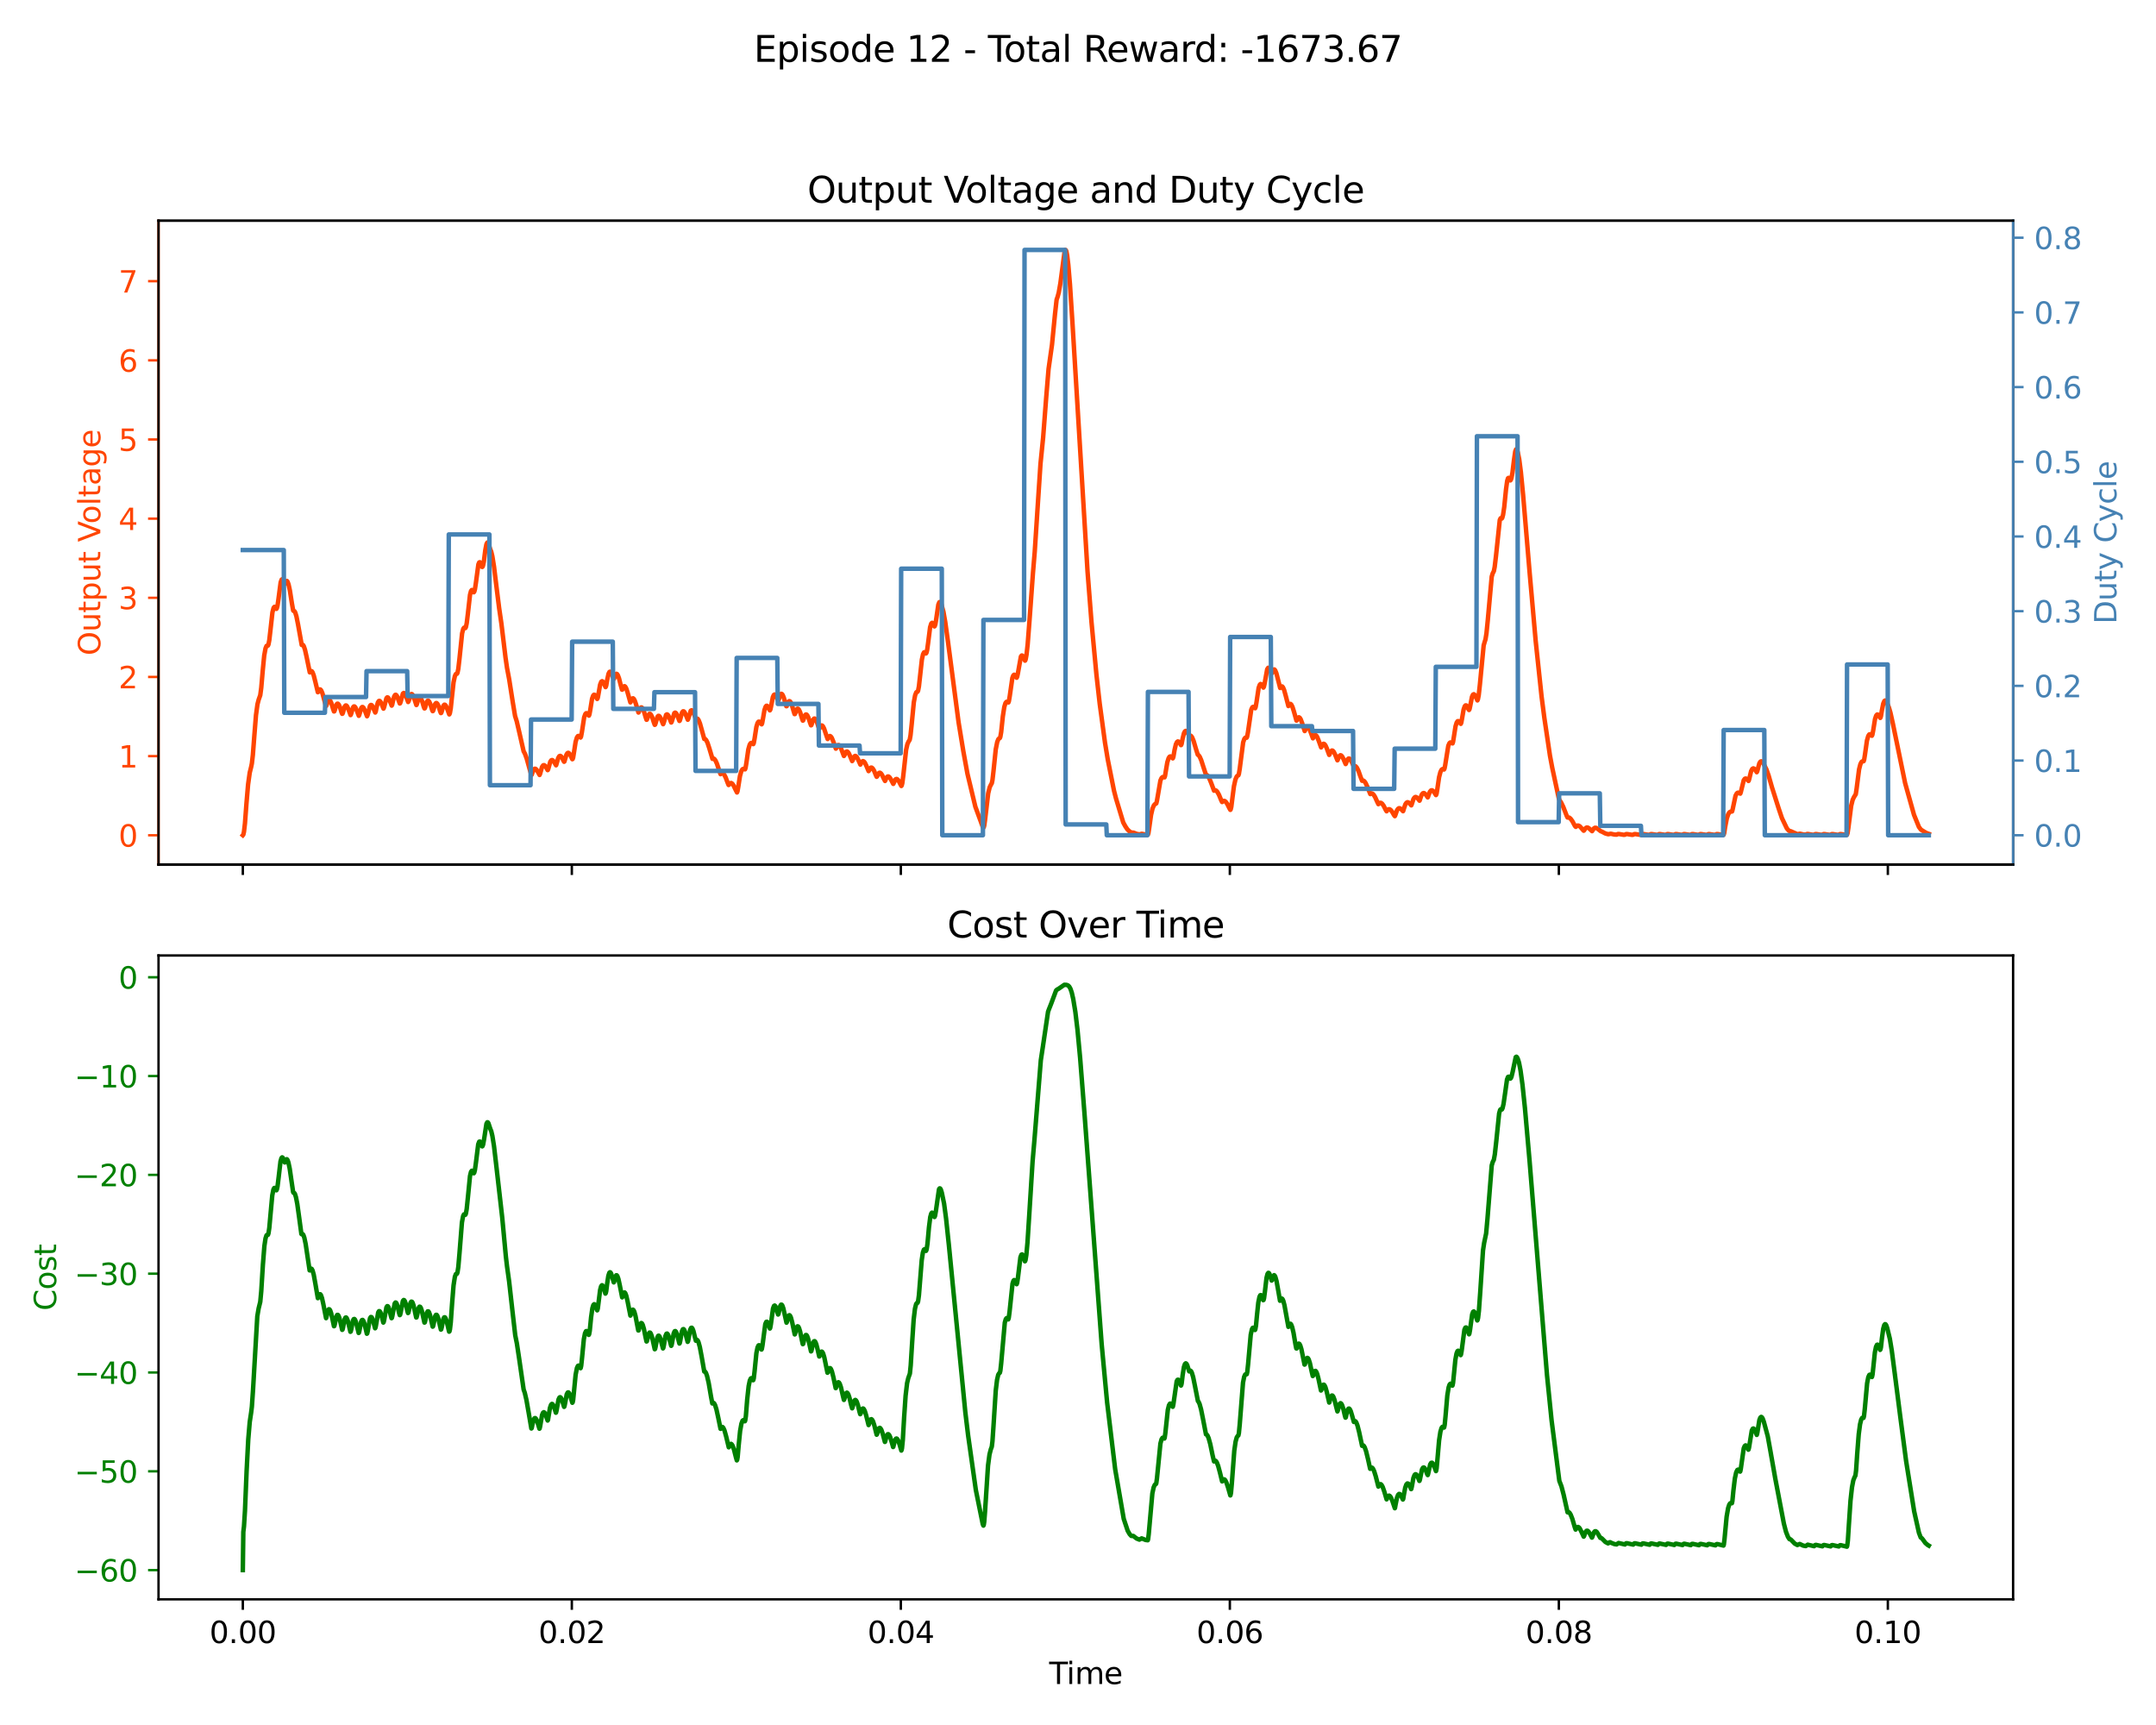 <?xml version="1.0" encoding="utf-8" standalone="no"?>
<!DOCTYPE svg PUBLIC "-//W3C//DTD SVG 1.1//EN"
  "http://www.w3.org/Graphics/SVG/1.1/DTD/svg11.dtd">
<svg xmlns:xlink="http://www.w3.org/1999/xlink" width="720pt" height="576pt" viewBox="0 0 720 576" xmlns="http://www.w3.org/2000/svg" version="1.1">
 <defs>
  <style type="text/css">*{stroke-linejoin: round; stroke-linecap: butt}</style>
 </defs>
 <g id="figure_1">
  <g id="patch_1">
   <path d="M 0 576 
L 720 576 
L 720 0 
L 0 0 
z
" style="fill: #ffffff"/>
  </g>
  <g id="axes_1">
   <g id="patch_2">
    <path d="M 52.94 288.67 
L 672.28 288.67 
L 672.28 73.68 
L 52.94 73.68 
z
" style="fill: #ffffff"/>
   </g>
   <g id="matplotlib.axis_1">
    <g id="xtick_1">
     <g id="line2d_1">
      <defs>
       <path id="md59088df7b" d="M 0 0 
L 0 3.5 
" style="stroke: #000000; stroke-width: 0.8"/>
      </defs>
      <g>
       <use xlink:href="#md59088df7b" x="81.092" y="288.67" style="stroke: #000000; stroke-width: 0.8"/>
      </g>
     </g>
    </g>
    <g id="xtick_2">
     <g id="line2d_2">
      <g>
       <use xlink:href="#md59088df7b" x="190.963" y="288.67" style="stroke: #000000; stroke-width: 0.8"/>
      </g>
     </g>
    </g>
    <g id="xtick_3">
     <g id="line2d_3">
      <g>
       <use xlink:href="#md59088df7b" x="300.835" y="288.67" style="stroke: #000000; stroke-width: 0.8"/>
      </g>
     </g>
    </g>
    <g id="xtick_4">
     <g id="line2d_4">
      <g>
       <use xlink:href="#md59088df7b" x="410.706" y="288.67" style="stroke: #000000; stroke-width: 0.8"/>
      </g>
     </g>
    </g>
    <g id="xtick_5">
     <g id="line2d_5">
      <g>
       <use xlink:href="#md59088df7b" x="520.578" y="288.67" style="stroke: #000000; stroke-width: 0.8"/>
      </g>
     </g>
    </g>
    <g id="xtick_6">
     <g id="line2d_6">
      <g>
       <use xlink:href="#md59088df7b" x="630.449" y="288.67" style="stroke: #000000; stroke-width: 0.8"/>
      </g>
     </g>
    </g>
   </g>
   <g id="matplotlib.axis_2">
    <g id="ytick_1">
     <g id="line2d_7">
      <defs>
       <path id="m68326f7ed0" d="M 0 0 
L -3.5 0 
" style="stroke: #ff4500; stroke-width: 0.8"/>
      </defs>
      <g>
       <use xlink:href="#m68326f7ed0" x="52.94" y="278.907" style="fill: #ff4500; stroke: #ff4500; stroke-width: 0.8"/>
      </g>
     </g>
     <g id="text_1">
      <!-- 0 -->
      <g style="fill: #ff4500" transform="translate(39.578 282.706) scale(0.1 -0.1)">
       <defs>
        <path id="DejaVuSans-30" d="M 2034 4250 
Q 1547 4250 1301 3770 
Q 1056 3291 1056 2328 
Q 1056 1369 1301 889 
Q 1547 409 2034 409 
Q 2525 409 2770 889 
Q 3016 1369 3016 2328 
Q 3016 3291 2770 3770 
Q 2525 4250 2034 4250 
z
M 2034 4750 
Q 2819 4750 3233 4129 
Q 3647 3509 3647 2328 
Q 3647 1150 3233 529 
Q 2819 -91 2034 -91 
Q 1250 -91 836 529 
Q 422 1150 422 2328 
Q 422 3509 836 4129 
Q 1250 4750 2034 4750 
z
" transform="scale(0.016)"/>
       </defs>
       <use xlink:href="#DejaVuSans-30"/>
      </g>
     </g>
    </g>
    <g id="ytick_2">
     <g id="line2d_8">
      <g>
       <use xlink:href="#m68326f7ed0" x="52.94" y="252.476" style="fill: #ff4500; stroke: #ff4500; stroke-width: 0.8"/>
      </g>
     </g>
     <g id="text_2">
      <!-- 1 -->
      <g style="fill: #ff4500" transform="translate(39.578 256.275) scale(0.1 -0.1)">
       <defs>
        <path id="DejaVuSans-31" d="M 794 531 
L 1825 531 
L 1825 4091 
L 703 3866 
L 703 4441 
L 1819 4666 
L 2450 4666 
L 2450 531 
L 3481 531 
L 3481 0 
L 794 0 
L 794 531 
z
" transform="scale(0.016)"/>
       </defs>
       <use xlink:href="#DejaVuSans-31"/>
      </g>
     </g>
    </g>
    <g id="ytick_3">
     <g id="line2d_9">
      <g>
       <use xlink:href="#m68326f7ed0" x="52.94" y="226.045" style="fill: #ff4500; stroke: #ff4500; stroke-width: 0.8"/>
      </g>
     </g>
     <g id="text_3">
      <!-- 2 -->
      <g style="fill: #ff4500" transform="translate(39.578 229.844) scale(0.1 -0.1)">
       <defs>
        <path id="DejaVuSans-32" d="M 1228 531 
L 3431 531 
L 3431 0 
L 469 0 
L 469 531 
Q 828 903 1448 1529 
Q 2069 2156 2228 2338 
Q 2531 2678 2651 2914 
Q 2772 3150 2772 3378 
Q 2772 3750 2511 3984 
Q 2250 4219 1831 4219 
Q 1534 4219 1204 4116 
Q 875 4013 500 3803 
L 500 4441 
Q 881 4594 1212 4672 
Q 1544 4750 1819 4750 
Q 2544 4750 2975 4387 
Q 3406 4025 3406 3419 
Q 3406 3131 3298 2873 
Q 3191 2616 2906 2266 
Q 2828 2175 2409 1742 
Q 1991 1309 1228 531 
z
" transform="scale(0.016)"/>
       </defs>
       <use xlink:href="#DejaVuSans-32"/>
      </g>
     </g>
    </g>
    <g id="ytick_4">
     <g id="line2d_10">
      <g>
       <use xlink:href="#m68326f7ed0" x="52.94" y="199.613" style="fill: #ff4500; stroke: #ff4500; stroke-width: 0.8"/>
      </g>
     </g>
     <g id="text_4">
      <!-- 3 -->
      <g style="fill: #ff4500" transform="translate(39.578 203.413) scale(0.1 -0.1)">
       <defs>
        <path id="DejaVuSans-33" d="M 2597 2516 
Q 3050 2419 3304 2112 
Q 3559 1806 3559 1356 
Q 3559 666 3084 287 
Q 2609 -91 1734 -91 
Q 1441 -91 1130 -33 
Q 819 25 488 141 
L 488 750 
Q 750 597 1062 519 
Q 1375 441 1716 441 
Q 2309 441 2620 675 
Q 2931 909 2931 1356 
Q 2931 1769 2642 2001 
Q 2353 2234 1838 2234 
L 1294 2234 
L 1294 2753 
L 1863 2753 
Q 2328 2753 2575 2939 
Q 2822 3125 2822 3475 
Q 2822 3834 2567 4026 
Q 2313 4219 1838 4219 
Q 1578 4219 1281 4162 
Q 984 4106 628 3988 
L 628 4550 
Q 988 4650 1302 4700 
Q 1616 4750 1894 4750 
Q 2613 4750 3031 4423 
Q 3450 4097 3450 3541 
Q 3450 3153 3228 2886 
Q 3006 2619 2597 2516 
z
" transform="scale(0.016)"/>
       </defs>
       <use xlink:href="#DejaVuSans-33"/>
      </g>
     </g>
    </g>
    <g id="ytick_5">
     <g id="line2d_11">
      <g>
       <use xlink:href="#m68326f7ed0" x="52.94" y="173.182" style="fill: #ff4500; stroke: #ff4500; stroke-width: 0.8"/>
      </g>
     </g>
     <g id="text_5">
      <!-- 4 -->
      <g style="fill: #ff4500" transform="translate(39.578 176.981) scale(0.1 -0.1)">
       <defs>
        <path id="DejaVuSans-34" d="M 2419 4116 
L 825 1625 
L 2419 1625 
L 2419 4116 
z
M 2253 4666 
L 3047 4666 
L 3047 1625 
L 3713 1625 
L 3713 1100 
L 3047 1100 
L 3047 0 
L 2419 0 
L 2419 1100 
L 313 1100 
L 313 1709 
L 2253 4666 
z
" transform="scale(0.016)"/>
       </defs>
       <use xlink:href="#DejaVuSans-34"/>
      </g>
     </g>
    </g>
    <g id="ytick_6">
     <g id="line2d_12">
      <g>
       <use xlink:href="#m68326f7ed0" x="52.94" y="146.751" style="fill: #ff4500; stroke: #ff4500; stroke-width: 0.8"/>
      </g>
     </g>
     <g id="text_6">
      <!-- 5 -->
      <g style="fill: #ff4500" transform="translate(39.578 150.55) scale(0.1 -0.1)">
       <defs>
        <path id="DejaVuSans-35" d="M 691 4666 
L 3169 4666 
L 3169 4134 
L 1269 4134 
L 1269 2991 
Q 1406 3038 1543 3061 
Q 1681 3084 1819 3084 
Q 2600 3084 3056 2656 
Q 3513 2228 3513 1497 
Q 3513 744 3044 326 
Q 2575 -91 1722 -91 
Q 1428 -91 1123 -41 
Q 819 9 494 109 
L 494 744 
Q 775 591 1075 516 
Q 1375 441 1709 441 
Q 2250 441 2565 725 
Q 2881 1009 2881 1497 
Q 2881 1984 2565 2268 
Q 2250 2553 1709 2553 
Q 1456 2553 1204 2497 
Q 953 2441 691 2322 
L 691 4666 
z
" transform="scale(0.016)"/>
       </defs>
       <use xlink:href="#DejaVuSans-35"/>
      </g>
     </g>
    </g>
    <g id="ytick_7">
     <g id="line2d_13">
      <g>
       <use xlink:href="#m68326f7ed0" x="52.94" y="120.32" style="fill: #ff4500; stroke: #ff4500; stroke-width: 0.8"/>
      </g>
     </g>
     <g id="text_7">
      <!-- 6 -->
      <g style="fill: #ff4500" transform="translate(39.578 124.119) scale(0.1 -0.1)">
       <defs>
        <path id="DejaVuSans-36" d="M 2113 2584 
Q 1688 2584 1439 2293 
Q 1191 2003 1191 1497 
Q 1191 994 1439 701 
Q 1688 409 2113 409 
Q 2538 409 2786 701 
Q 3034 994 3034 1497 
Q 3034 2003 2786 2293 
Q 2538 2584 2113 2584 
z
M 3366 4563 
L 3366 3988 
Q 3128 4100 2886 4159 
Q 2644 4219 2406 4219 
Q 1781 4219 1451 3797 
Q 1122 3375 1075 2522 
Q 1259 2794 1537 2939 
Q 1816 3084 2150 3084 
Q 2853 3084 3261 2657 
Q 3669 2231 3669 1497 
Q 3669 778 3244 343 
Q 2819 -91 2113 -91 
Q 1303 -91 875 529 
Q 447 1150 447 2328 
Q 447 3434 972 4092 
Q 1497 4750 2381 4750 
Q 2619 4750 2861 4703 
Q 3103 4656 3366 4563 
z
" transform="scale(0.016)"/>
       </defs>
       <use xlink:href="#DejaVuSans-36"/>
      </g>
     </g>
    </g>
    <g id="ytick_8">
     <g id="line2d_14">
      <g>
       <use xlink:href="#m68326f7ed0" x="52.94" y="93.888" style="fill: #ff4500; stroke: #ff4500; stroke-width: 0.8"/>
      </g>
     </g>
     <g id="text_8">
      <!-- 7 -->
      <g style="fill: #ff4500" transform="translate(39.578 97.687) scale(0.1 -0.1)">
       <defs>
        <path id="DejaVuSans-37" d="M 525 4666 
L 3525 4666 
L 3525 4397 
L 1831 0 
L 1172 0 
L 2766 4134 
L 525 4134 
L 525 4666 
z
" transform="scale(0.016)"/>
       </defs>
       <use xlink:href="#DejaVuSans-37"/>
      </g>
     </g>
    </g>
    <g id="text_9">
     <!-- Output Voltage -->
     <g style="fill: #ff4500" transform="translate(33.498 218.888) rotate(-90) scale(0.1 -0.1)">
      <defs>
       <path id="DejaVuSans-4f" d="M 2522 4238 
Q 1834 4238 1429 3725 
Q 1025 3213 1025 2328 
Q 1025 1447 1429 934 
Q 1834 422 2522 422 
Q 3209 422 3611 934 
Q 4013 1447 4013 2328 
Q 4013 3213 3611 3725 
Q 3209 4238 2522 4238 
z
M 2522 4750 
Q 3503 4750 4090 4092 
Q 4678 3434 4678 2328 
Q 4678 1225 4090 567 
Q 3503 -91 2522 -91 
Q 1538 -91 948 565 
Q 359 1222 359 2328 
Q 359 3434 948 4092 
Q 1538 4750 2522 4750 
z
" transform="scale(0.016)"/>
       <path id="DejaVuSans-75" d="M 544 1381 
L 544 3500 
L 1119 3500 
L 1119 1403 
Q 1119 906 1312 657 
Q 1506 409 1894 409 
Q 2359 409 2629 706 
Q 2900 1003 2900 1516 
L 2900 3500 
L 3475 3500 
L 3475 0 
L 2900 0 
L 2900 538 
Q 2691 219 2414 64 
Q 2138 -91 1772 -91 
Q 1169 -91 856 284 
Q 544 659 544 1381 
z
M 1991 3584 
L 1991 3584 
z
" transform="scale(0.016)"/>
       <path id="DejaVuSans-74" d="M 1172 4494 
L 1172 3500 
L 2356 3500 
L 2356 3053 
L 1172 3053 
L 1172 1153 
Q 1172 725 1289 603 
Q 1406 481 1766 481 
L 2356 481 
L 2356 0 
L 1766 0 
Q 1100 0 847 248 
Q 594 497 594 1153 
L 594 3053 
L 172 3053 
L 172 3500 
L 594 3500 
L 594 4494 
L 1172 4494 
z
" transform="scale(0.016)"/>
       <path id="DejaVuSans-70" d="M 1159 525 
L 1159 -1331 
L 581 -1331 
L 581 3500 
L 1159 3500 
L 1159 2969 
Q 1341 3281 1617 3432 
Q 1894 3584 2278 3584 
Q 2916 3584 3314 3078 
Q 3713 2572 3713 1747 
Q 3713 922 3314 415 
Q 2916 -91 2278 -91 
Q 1894 -91 1617 61 
Q 1341 213 1159 525 
z
M 3116 1747 
Q 3116 2381 2855 2742 
Q 2594 3103 2138 3103 
Q 1681 3103 1420 2742 
Q 1159 2381 1159 1747 
Q 1159 1113 1420 752 
Q 1681 391 2138 391 
Q 2594 391 2855 752 
Q 3116 1113 3116 1747 
z
" transform="scale(0.016)"/>
       <path id="DejaVuSans-20" transform="scale(0.016)"/>
       <path id="DejaVuSans-56" d="M 1831 0 
L 50 4666 
L 709 4666 
L 2188 738 
L 3669 4666 
L 4325 4666 
L 2547 0 
L 1831 0 
z
" transform="scale(0.016)"/>
       <path id="DejaVuSans-6f" d="M 1959 3097 
Q 1497 3097 1228 2736 
Q 959 2375 959 1747 
Q 959 1119 1226 758 
Q 1494 397 1959 397 
Q 2419 397 2687 759 
Q 2956 1122 2956 1747 
Q 2956 2369 2687 2733 
Q 2419 3097 1959 3097 
z
M 1959 3584 
Q 2709 3584 3137 3096 
Q 3566 2609 3566 1747 
Q 3566 888 3137 398 
Q 2709 -91 1959 -91 
Q 1206 -91 779 398 
Q 353 888 353 1747 
Q 353 2609 779 3096 
Q 1206 3584 1959 3584 
z
" transform="scale(0.016)"/>
       <path id="DejaVuSans-6c" d="M 603 4863 
L 1178 4863 
L 1178 0 
L 603 0 
L 603 4863 
z
" transform="scale(0.016)"/>
       <path id="DejaVuSans-61" d="M 2194 1759 
Q 1497 1759 1228 1600 
Q 959 1441 959 1056 
Q 959 750 1161 570 
Q 1363 391 1709 391 
Q 2188 391 2477 730 
Q 2766 1069 2766 1631 
L 2766 1759 
L 2194 1759 
z
M 3341 1997 
L 3341 0 
L 2766 0 
L 2766 531 
Q 2569 213 2275 61 
Q 1981 -91 1556 -91 
Q 1019 -91 701 211 
Q 384 513 384 1019 
Q 384 1609 779 1909 
Q 1175 2209 1959 2209 
L 2766 2209 
L 2766 2266 
Q 2766 2663 2505 2880 
Q 2244 3097 1772 3097 
Q 1472 3097 1187 3025 
Q 903 2953 641 2809 
L 641 3341 
Q 956 3463 1253 3523 
Q 1550 3584 1831 3584 
Q 2591 3584 2966 3190 
Q 3341 2797 3341 1997 
z
" transform="scale(0.016)"/>
       <path id="DejaVuSans-67" d="M 2906 1791 
Q 2906 2416 2648 2759 
Q 2391 3103 1925 3103 
Q 1463 3103 1205 2759 
Q 947 2416 947 1791 
Q 947 1169 1205 825 
Q 1463 481 1925 481 
Q 2391 481 2648 825 
Q 2906 1169 2906 1791 
z
M 3481 434 
Q 3481 -459 3084 -895 
Q 2688 -1331 1869 -1331 
Q 1566 -1331 1297 -1286 
Q 1028 -1241 775 -1147 
L 775 -588 
Q 1028 -725 1275 -790 
Q 1522 -856 1778 -856 
Q 2344 -856 2625 -561 
Q 2906 -266 2906 331 
L 2906 616 
Q 2728 306 2450 153 
Q 2172 0 1784 0 
Q 1141 0 747 490 
Q 353 981 353 1791 
Q 353 2603 747 3093 
Q 1141 3584 1784 3584 
Q 2172 3584 2450 3431 
Q 2728 3278 2906 2969 
L 2906 3500 
L 3481 3500 
L 3481 434 
z
" transform="scale(0.016)"/>
       <path id="DejaVuSans-65" d="M 3597 1894 
L 3597 1613 
L 953 1613 
Q 991 1019 1311 708 
Q 1631 397 2203 397 
Q 2534 397 2845 478 
Q 3156 559 3463 722 
L 3463 178 
Q 3153 47 2828 -22 
Q 2503 -91 2169 -91 
Q 1331 -91 842 396 
Q 353 884 353 1716 
Q 353 2575 817 3079 
Q 1281 3584 2069 3584 
Q 2775 3584 3186 3129 
Q 3597 2675 3597 1894 
z
M 3022 2063 
Q 3016 2534 2758 2815 
Q 2500 3097 2075 3097 
Q 1594 3097 1305 2825 
Q 1016 2553 972 2059 
L 3022 2063 
z
" transform="scale(0.016)"/>
      </defs>
      <use xlink:href="#DejaVuSans-4f"/>
      <use xlink:href="#DejaVuSans-75" x="78.711"/>
      <use xlink:href="#DejaVuSans-74" x="142.09"/>
      <use xlink:href="#DejaVuSans-70" x="181.299"/>
      <use xlink:href="#DejaVuSans-75" x="244.775"/>
      <use xlink:href="#DejaVuSans-74" x="308.154"/>
      <use xlink:href="#DejaVuSans-20" x="347.363"/>
      <use xlink:href="#DejaVuSans-56" x="379.15"/>
      <use xlink:href="#DejaVuSans-6f" x="439.809"/>
      <use xlink:href="#DejaVuSans-6c" x="500.99"/>
      <use xlink:href="#DejaVuSans-74" x="528.773"/>
      <use xlink:href="#DejaVuSans-61" x="567.982"/>
      <use xlink:href="#DejaVuSans-67" x="629.262"/>
      <use xlink:href="#DejaVuSans-65" x="692.738"/>
     </g>
    </g>
   </g>
   <g id="line2d_15">
    <path d="M 81.092 278.898 
L 81.257 278.701 
L 81.476 277.738 
L 81.806 274.923 
L 82.3 268.322 
L 82.85 261.929 
L 83.399 257.996 
L 83.894 256.008 
L 84.113 254.925 
L 84.443 252.084 
L 84.937 245.639 
L 85.487 238.793 
L 85.981 235.187 
L 86.366 233.68 
L 86.915 232.129 
L 87.245 229.656 
L 87.739 223.933 
L 88.233 218.902 
L 88.673 216.497 
L 89.003 215.699 
L 89.222 215.561 
L 89.497 215.557 
L 89.662 215.158 
L 89.936 213.731 
L 90.321 210.388 
L 90.98 204.476 
L 91.365 202.976 
L 91.639 202.63 
L 91.804 202.668 
L 92.024 202.97 
L 92.299 203.316 
L 92.464 203.059 
L 92.683 202.189 
L 93.013 199.908 
L 93.727 194.455 
L 94.057 193.535 
L 94.276 193.41 
L 94.496 193.62 
L 94.771 194.29 
L 95.045 194.959 
L 95.155 194.955 
L 95.32 194.652 
L 95.65 194.004 
L 95.815 193.983 
L 96.034 194.238 
L 96.364 195.143 
L 96.803 197.141 
L 97.463 201.366 
L 97.902 203.832 
L 98.067 204.013 
L 98.342 204.084 
L 98.616 204.568 
L 99.001 205.846 
L 99.55 208.605 
L 100.759 215.37 
L 101.198 215.359 
L 101.473 215.81 
L 101.858 216.965 
L 102.407 219.428 
L 103.451 224.51 
L 103.615 224.339 
L 103.89 224.059 
L 104.11 224.121 
L 104.385 224.504 
L 104.769 225.515 
L 105.318 227.697 
L 106.143 231.138 
L 106.252 231.056 
L 106.802 230.195 
L 107.021 230.25 
L 107.296 230.6 
L 107.681 231.527 
L 108.23 233.531 
L 108.834 235.757 
L 108.944 235.701 
L 109.109 235.268 
L 109.549 233.973 
L 109.823 233.7 
L 110.043 233.735 
L 110.318 234.048 
L 110.702 234.907 
L 111.252 236.788 
L 111.526 237.558 
L 111.636 237.534 
L 111.801 237.142 
L 112.35 235.297 
L 112.625 234.982 
L 112.845 234.983 
L 113.119 235.255 
L 113.504 236.057 
L 114.053 237.86 
L 114.273 238.36 
L 114.383 238.312 
L 114.548 237.887 
L 115.097 235.945 
L 115.427 235.559 
L 115.646 235.581 
L 115.921 235.872 
L 116.306 236.693 
L 117.075 238.772 
L 117.13 238.719 
L 117.294 238.28 
L 117.899 236.19 
L 118.173 235.889 
L 118.393 235.897 
L 118.668 236.173 
L 119.052 236.972 
L 119.822 239.016 
L 119.876 238.961 
L 120.041 238.515 
L 120.646 236.402 
L 120.92 236.092 
L 121.14 236.092 
L 121.415 236.359 
L 121.799 237.148 
L 122.568 239.171 
L 122.623 239.114 
L 122.788 238.665 
L 123.557 235.692 
L 123.832 235.4 
L 124.052 235.415 
L 124.326 235.702 
L 124.711 236.517 
L 125.315 237.922 
L 125.48 237.582 
L 125.81 235.957 
L 126.194 234.566 
L 126.524 234.066 
L 126.743 234.028 
L 127.018 234.262 
L 127.348 234.892 
L 128.062 236.622 
L 128.117 236.559 
L 128.282 236.097 
L 129.051 233.129 
L 129.325 232.86 
L 129.545 232.9 
L 129.82 233.223 
L 130.204 234.099 
L 130.809 235.616 
L 130.973 235.308 
L 131.248 234.021 
L 131.633 232.571 
L 131.962 232.045 
L 132.182 232.001 
L 132.402 232.165 
L 132.731 232.747 
L 133.171 234.031 
L 133.501 234.903 
L 133.61 234.849 
L 133.775 234.421 
L 134.544 231.607 
L 134.819 231.391 
L 135.039 231.472 
L 135.313 231.845 
L 135.698 232.789 
L 136.302 234.407 
L 136.467 234.126 
L 137.236 231.836 
L 137.456 231.742 
L 137.676 231.865 
L 138.005 232.396 
L 138.445 233.628 
L 139.049 235.423 
L 139.159 235.305 
L 139.379 234.55 
L 139.763 233.306 
L 140.093 232.917 
L 140.313 232.946 
L 140.587 233.257 
L 140.972 234.12 
L 141.521 236.015 
L 141.741 236.553 
L 141.851 236.525 
L 142.016 236.13 
L 142.565 234.287 
L 142.84 233.979 
L 143.059 233.989 
L 143.334 234.274 
L 143.719 235.099 
L 144.268 236.941 
L 144.488 237.457 
L 144.598 237.418 
L 144.762 237.006 
L 145.312 235.11 
L 145.586 234.775 
L 145.806 234.764 
L 146.081 235.023 
L 146.465 235.813 
L 147.015 237.606 
L 147.234 238.104 
L 147.344 238.055 
L 147.509 237.63 
L 148.058 235.69 
L 148.388 235.308 
L 148.608 235.332 
L 148.883 235.627 
L 149.267 236.454 
L 150.036 238.548 
L 150.091 238.496 
L 150.256 238.061 
L 150.531 236.496 
L 150.915 232.822 
L 151.464 227.824 
L 151.904 225.752 
L 152.234 225.081 
L 152.453 224.98 
L 152.618 224.974 
L 152.783 224.647 
L 153.058 223.289 
L 153.442 219.953 
L 154.321 211.486 
L 154.706 209.974 
L 154.98 209.583 
L 155.2 209.617 
L 155.42 209.711 
L 155.585 209.394 
L 155.859 208.109 
L 156.244 204.971 
L 156.958 198.627 
L 157.288 197.366 
L 157.562 197.008 
L 157.727 197.053 
L 157.947 197.378 
L 158.222 197.771 
L 158.386 197.553 
L 158.606 196.742 
L 158.936 194.566 
L 159.76 188.452 
L 160.034 187.806 
L 160.254 187.737 
L 160.474 188.013 
L 160.804 188.953 
L 161.023 189.32 
L 161.133 189.255 
L 161.298 188.876 
L 161.573 187.577 
L 162.067 183.714 
L 162.452 181.706 
L 162.726 181.178 
L 162.891 181.17 
L 163.111 181.473 
L 163.44 182.511 
L 163.77 183.53 
L 164.045 184.18 
L 164.429 185.803 
L 164.979 189.227 
L 165.803 195.965 
L 166.682 203.004 
L 167.451 208.296 
L 168.824 219.615 
L 169.319 223.031 
L 170.033 226.775 
L 171.241 234.482 
L 172.01 239.084 
L 172.56 240.839 
L 173.384 244.366 
L 174.867 250.868 
L 175.307 251.678 
L 175.911 253.349 
L 176.845 256.715 
L 177.449 258.77 
L 177.559 258.707 
L 177.779 258.057 
L 178.218 257.003 
L 178.548 256.702 
L 178.822 256.711 
L 179.152 256.981 
L 179.592 257.694 
L 180.196 258.773 
L 180.361 258.389 
L 181.02 256.065 
L 181.404 255.55 
L 181.679 255.493 
L 181.954 255.649 
L 182.338 256.164 
L 182.888 257.153 
L 182.943 257.12 
L 183.107 256.715 
L 183.767 254.354 
L 184.096 253.882 
L 184.371 253.787 
L 184.646 253.92 
L 185.03 254.421 
L 185.689 255.54 
L 185.744 255.461 
L 185.964 254.683 
L 186.404 253.124 
L 186.788 252.498 
L 187.063 252.392 
L 187.338 252.522 
L 187.667 252.938 
L 188.162 253.981 
L 188.381 254.363 
L 188.491 254.273 
L 188.711 253.525 
L 189.15 252.026 
L 189.48 251.498 
L 189.755 251.376 
L 190.029 251.497 
L 190.359 251.91 
L 190.853 252.962 
L 191.128 253.512 
L 191.238 253.435 
L 191.403 252.947 
L 191.677 251.249 
L 192.227 247.705 
L 192.666 246.247 
L 192.996 245.786 
L 193.271 245.74 
L 193.545 245.951 
L 193.875 246.278 
L 194.04 245.948 
L 194.314 244.507 
L 195.083 239.508 
L 195.468 238.437 
L 195.743 238.148 
L 195.962 238.157 
L 196.237 238.424 
L 196.677 238.954 
L 196.841 238.568 
L 197.116 237.073 
L 197.72 233.316 
L 198.105 232.239 
L 198.38 231.98 
L 198.599 232.03 
L 198.874 232.367 
L 199.423 233.393 
L 199.478 233.346 
L 199.643 232.93 
L 199.918 231.414 
L 200.412 228.61 
L 200.797 227.633 
L 201.071 227.457 
L 201.291 227.58 
L 201.566 228.013 
L 202.225 229.435 
L 202.28 229.37 
L 202.445 228.908 
L 202.774 226.998 
L 203.214 224.987 
L 203.544 224.357 
L 203.763 224.283 
L 203.983 224.445 
L 204.313 225.066 
L 204.972 226.744 
L 205.027 226.699 
L 205.192 226.298 
L 205.576 225.223 
L 205.851 224.991 
L 206.071 225.082 
L 206.345 225.494 
L 206.73 226.53 
L 207.279 228.724 
L 207.719 230.296 
L 207.829 230.264 
L 208.048 229.738 
L 208.378 229.184 
L 208.598 229.134 
L 208.817 229.303 
L 209.147 229.905 
L 209.587 231.239 
L 210.52 234.537 
L 210.575 234.486 
L 210.795 233.912 
L 211.125 233.273 
L 211.399 233.166 
L 211.619 233.317 
L 211.949 233.875 
L 212.388 235.122 
L 213.212 237.922 
L 213.267 237.899 
L 213.432 237.548 
L 213.871 236.414 
L 214.146 236.209 
L 214.366 236.281 
L 214.641 236.624 
L 215.025 237.498 
L 215.575 239.357 
L 215.904 240.34 
L 216.014 240.311 
L 216.179 239.908 
L 216.618 238.643 
L 216.893 238.357 
L 217.113 238.367 
L 217.387 238.635 
L 217.772 239.407 
L 218.321 241.129 
L 218.651 242.034 
L 218.761 241.979 
L 218.926 241.539 
L 219.53 239.401 
L 219.859 239.034 
L 220.079 239.052 
L 220.354 239.327 
L 220.738 240.101 
L 221.453 241.817 
L 221.617 241.466 
L 222.441 238.704 
L 222.716 238.53 
L 222.936 238.616 
L 223.211 238.965 
L 223.595 239.827 
L 224.144 241.253 
L 224.199 241.231 
L 224.364 240.877 
L 225.188 238.121 
L 225.463 237.953 
L 225.683 238.046 
L 226.012 238.504 
L 226.452 239.6 
L 226.891 240.731 
L 227.001 240.643 
L 227.166 240.16 
L 227.77 237.914 
L 228.1 237.517 
L 228.32 237.524 
L 228.594 237.792 
L 228.979 238.571 
L 229.693 240.326 
L 229.858 239.988 
L 230.682 237.309 
L 230.957 237.167 
L 231.176 237.28 
L 231.506 237.768 
L 231.945 238.902 
L 232.385 240.071 
L 232.989 240.007 
L 233.319 240.487 
L 233.758 241.585 
L 234.417 243.946 
L 235.187 246.757 
L 235.516 246.793 
L 235.846 247.155 
L 236.285 248.062 
L 236.89 249.895 
L 237.933 253.396 
L 237.988 253.365 
L 238.263 253.27 
L 238.538 253.405 
L 238.922 253.914 
L 239.417 254.994 
L 240.131 257.142 
L 240.625 258.501 
L 240.845 258.275 
L 241.175 258.113 
L 241.449 258.211 
L 241.834 258.64 
L 242.328 259.584 
L 243.042 261.486 
L 243.317 262.123 
L 243.427 262.065 
L 243.866 261.506 
L 244.196 261.453 
L 244.526 261.662 
L 244.965 262.263 
L 245.569 263.537 
L 246.119 264.613 
L 246.284 264.234 
L 246.558 262.654 
L 247.108 259.144 
L 247.547 257.563 
L 247.932 256.881 
L 248.261 256.714 
L 248.536 256.817 
L 248.811 256.894 
L 248.975 256.445 
L 249.25 254.791 
L 249.909 250.227 
L 250.349 248.692 
L 250.678 248.167 
L 250.953 248.064 
L 251.228 248.217 
L 251.557 248.472 
L 251.722 248.106 
L 251.997 246.603 
L 252.601 242.689 
L 252.986 241.435 
L 253.315 240.981 
L 253.59 240.965 
L 253.865 241.222 
L 254.359 241.858 
L 254.524 241.471 
L 254.799 239.964 
L 255.293 237.079 
L 255.678 235.969 
L 255.952 235.671 
L 256.172 235.681 
L 256.447 235.961 
L 256.831 236.766 
L 257.106 237.197 
L 257.271 236.91 
L 257.49 235.914 
L 258.095 232.777 
L 258.424 232.059 
L 258.699 231.904 
L 258.919 232.025 
L 259.248 232.553 
L 259.853 233.981 
L 259.908 233.956 
L 260.072 233.604 
L 260.622 231.905 
L 260.896 231.669 
L 261.116 231.736 
L 261.391 232.092 
L 261.775 233.015 
L 262.325 234.993 
L 262.599 235.813 
L 262.709 235.808 
L 262.874 235.447 
L 263.314 234.308 
L 263.588 234.111 
L 263.808 234.197 
L 264.083 234.564 
L 264.467 235.48 
L 265.017 237.414 
L 265.346 238.449 
L 265.456 238.437 
L 265.621 238.062 
L 266.06 236.871 
L 266.335 236.633 
L 266.555 236.683 
L 266.83 237 
L 267.214 237.84 
L 267.763 239.658 
L 268.093 240.62 
L 268.203 240.584 
L 268.368 240.172 
L 268.807 238.883 
L 269.082 238.584 
L 269.302 238.585 
L 269.576 238.841 
L 269.961 239.599 
L 270.51 241.301 
L 270.84 242.196 
L 270.95 242.138 
L 271.115 241.694 
L 271.554 240.32 
L 271.884 239.942 
L 272.103 239.952 
L 272.378 240.212 
L 272.763 240.964 
L 273.312 242.64 
L 273.587 243.291 
L 273.697 243.217 
L 274.301 242.233 
L 274.575 242.273 
L 274.85 242.574 
L 275.235 243.353 
L 275.784 245.025 
L 276.388 246.769 
L 276.553 246.487 
L 276.883 245.9 
L 277.157 245.766 
L 277.432 245.903 
L 277.762 246.365 
L 278.256 247.54 
L 279.135 249.984 
L 279.19 249.918 
L 279.849 248.786 
L 280.124 248.791 
L 280.399 249.031 
L 280.783 249.693 
L 281.333 251.145 
L 281.827 252.427 
L 281.937 252.313 
L 282.596 250.995 
L 282.871 250.925 
L 283.145 251.092 
L 283.53 251.654 
L 284.024 252.816 
L 284.574 254.135 
L 284.684 253.997 
L 285.343 252.535 
L 285.618 252.408 
L 285.892 252.521 
L 286.222 252.919 
L 286.716 253.942 
L 287.321 255.309 
L 287.485 255.018 
L 287.87 254.311 
L 288.2 254.144 
L 288.474 254.26 
L 288.804 254.651 
L 289.298 255.645 
L 290.067 257.484 
L 290.122 257.433 
L 290.836 256.319 
L 291.111 256.326 
L 291.441 256.595 
L 291.88 257.311 
L 292.485 258.787 
L 292.759 259.385 
L 292.869 259.317 
L 293.583 258.074 
L 293.858 258.03 
L 294.188 258.239 
L 294.572 258.776 
L 295.121 259.96 
L 295.561 260.775 
L 295.726 260.43 
L 296.11 259.582 
L 296.44 259.281 
L 296.715 259.277 
L 297.044 259.519 
L 297.484 260.177 
L 298.308 261.752 
L 298.363 261.674 
L 299.077 260.222 
L 299.406 260.103 
L 299.736 260.266 
L 300.121 260.743 
L 300.67 261.834 
L 301 262.45 
L 301.109 262.338 
L 301.329 261.512 
L 301.659 258.962 
L 302.593 250.408 
L 303.032 248.463 
L 303.417 247.618 
L 303.801 247.022 
L 304.076 245.505 
L 304.461 241.819 
L 305.175 234.47 
L 305.614 232.133 
L 305.999 231.173 
L 306.273 230.989 
L 306.438 230.96 
L 306.603 230.602 
L 306.878 229.177 
L 307.262 225.719 
L 307.867 220.223 
L 308.251 218.469 
L 308.581 217.833 
L 308.8 217.778 
L 309.02 217.977 
L 309.24 218.189 
L 309.405 217.936 
L 309.624 217.029 
L 309.954 214.621 
L 310.613 209.441 
L 310.998 208.195 
L 311.273 207.969 
L 311.492 208.122 
L 311.767 208.669 
L 312.042 209.168 
L 312.152 209.085 
L 312.371 208.432 
L 312.701 206.392 
L 313.36 201.911 
L 313.69 201.102 
L 313.909 201.012 
L 314.129 201.23 
L 314.404 201.876 
L 315.063 204.313 
L 315.667 207.688 
L 316.601 214.415 
L 320.117 241.166 
L 321.71 250.872 
L 323.084 258.382 
L 325.721 269.372 
L 328.193 276.102 
L 328.413 276.37 
L 328.522 276.255 
L 328.687 275.683 
L 328.962 273.777 
L 330.006 264.916 
L 330.5 262.895 
L 330.94 261.983 
L 331.214 261.539 
L 331.434 260.472 
L 331.764 257.621 
L 332.533 250.218 
L 333.027 247.751 
L 333.412 246.798 
L 333.741 246.515 
L 333.906 246.44 
L 334.071 246.015 
L 334.346 244.434 
L 334.895 239.23 
L 335.389 236.041 
L 335.774 234.774 
L 336.104 234.358 
L 336.323 234.367 
L 336.763 234.562 
L 336.928 234.085 
L 337.202 232.473 
L 338.081 226.372 
L 338.411 225.518 
L 338.685 225.301 
L 338.905 225.403 
L 339.18 225.823 
L 339.51 226.303 
L 339.674 226.004 
L 339.894 225.023 
L 340.938 219.19 
L 341.213 218.874 
L 341.432 218.929 
L 341.707 219.325 
L 342.311 220.602 
L 342.366 220.545 
L 342.531 220.116 
L 342.806 218.626 
L 343.19 215.174 
L 343.795 207.315 
L 344.948 191.463 
L 345.552 184.219 
L 346.486 169.866 
L 347.475 154.846 
L 348.354 146.113 
L 349.398 132.519 
L 350.167 123.214 
L 351.321 115.076 
L 352.31 104.978 
L 352.859 100.056 
L 353.189 99.103 
L 353.573 97.691 
L 354.122 94.564 
L 354.892 88.719 
L 355.551 83.829 
L 355.771 83.454 
L 355.935 83.52 
L 356.1 83.887 
L 356.375 85.227 
L 356.759 88.39 
L 357.309 94.902 
L 358.133 107.547 
L 363.187 190.857 
L 364.505 207.698 
L 366.153 225.246 
L 367.252 234.998 
L 369.01 247.957 
L 369.944 253.618 
L 372.031 264.065 
L 372.691 266.621 
L 375.108 274.639 
L 375.822 275.943 
L 376.481 276.928 
L 377.195 277.624 
L 377.8 277.986 
L 378.569 278.036 
L 379.613 278.448 
L 380.547 278.616 
L 381.261 278.408 
L 382.909 278.724 
L 383.348 278.681 
L 383.513 278.2 
L 383.788 276.419 
L 384.392 272.11 
L 384.886 270.001 
L 385.326 268.946 
L 385.71 268.517 
L 386.15 268.26 
L 386.37 267.345 
L 387.523 260.628 
L 387.908 259.784 
L 388.238 259.485 
L 388.512 259.481 
L 388.897 259.575 
L 389.062 259.102 
L 389.336 257.423 
L 389.831 254.531 
L 390.27 253.136 
L 390.6 252.66 
L 390.874 252.569 
L 391.149 252.711 
L 391.644 253.23 
L 391.698 253.165 
L 391.863 252.677 
L 392.248 250.405 
L 392.687 248.54 
L 393.072 247.749 
L 393.347 247.573 
L 393.621 247.665 
L 393.951 248.072 
L 394.39 248.809 
L 394.445 248.777 
L 394.61 248.387 
L 394.94 246.622 
L 395.379 244.852 
L 395.709 244.217 
L 395.983 244.058 
L 396.258 244.181 
L 396.588 244.64 
L 397.192 245.778 
L 397.247 245.737 
L 397.522 245.62 
L 397.796 245.771 
L 398.126 246.249 
L 398.62 247.445 
L 399.335 249.887 
L 399.994 252.001 
L 400.268 252.156 
L 400.653 252.697 
L 401.147 253.824 
L 401.862 256.048 
L 402.741 258.735 
L 403.015 258.775 
L 403.345 259.063 
L 403.784 259.774 
L 404.444 261.351 
L 405.432 264.015 
L 405.487 263.984 
L 405.817 263.861 
L 406.147 263.996 
L 406.531 264.417 
L 407.08 265.393 
L 407.905 267.406 
L 408.124 267.805 
L 408.289 267.657 
L 408.619 267.422 
L 408.948 267.443 
L 409.333 267.729 
L 409.827 268.416 
L 410.541 269.853 
L 410.871 270.425 
L 410.981 270.288 
L 411.201 269.4 
L 411.53 266.747 
L 412.08 262.516 
L 412.574 260.294 
L 413.014 259.278 
L 413.343 258.981 
L 413.563 258.877 
L 413.728 258.419 
L 414.002 256.745 
L 415.156 247.883 
L 415.541 246.742 
L 415.87 246.33 
L 416.145 246.315 
L 416.31 246.34 
L 416.474 246.005 
L 416.749 244.556 
L 417.848 236.999 
L 418.232 236.159 
L 418.507 236.017 
L 418.727 236.134 
L 419.166 236.489 
L 419.331 236.057 
L 419.606 234.503 
L 420.32 229.71 
L 420.705 228.629 
L 420.979 228.388 
L 421.199 228.462 
L 421.474 228.84 
L 421.913 229.602 
L 422.078 229.317 
L 422.298 228.344 
L 423.177 223.484 
L 423.506 222.984 
L 423.726 222.988 
L 424.001 223.313 
L 424.385 224.266 
L 424.66 224.852 
L 424.77 224.779 
L 425.044 224.041 
L 425.374 223.547 
L 425.594 223.551 
L 425.869 223.875 
L 426.253 224.823 
L 426.802 226.947 
L 427.517 229.723 
L 427.681 229.53 
L 427.956 229.198 
L 428.176 229.208 
L 428.45 229.513 
L 428.835 230.397 
L 429.384 232.371 
L 430.263 235.76 
L 430.428 235.522 
L 430.758 235.066 
L 430.978 235.048 
L 431.252 235.301 
L 431.637 236.081 
L 432.131 237.652 
L 432.955 240.611 
L 433.01 240.592 
L 433.175 240.269 
L 433.505 239.641 
L 433.779 239.51 
L 434.054 239.677 
L 434.384 240.208 
L 434.878 241.537 
L 435.702 244.11 
L 435.757 244.067 
L 435.977 243.502 
L 436.361 242.761 
L 436.636 242.64 
L 436.911 242.803 
L 437.24 243.31 
L 437.735 244.574 
L 438.449 246.534 
L 438.614 246.224 
L 438.998 245.534 
L 439.273 245.429 
L 439.547 245.591 
L 439.877 246.08 
L 440.372 247.292 
L 441.196 249.565 
L 441.36 249.24 
L 441.745 248.498 
L 442.02 248.347 
L 442.294 248.456 
L 442.624 248.876 
L 443.063 249.828 
L 443.887 252.07 
L 443.942 252.04 
L 444.107 251.672 
L 444.492 250.831 
L 444.821 250.597 
L 445.096 250.684 
L 445.426 251.067 
L 445.865 251.959 
L 446.634 253.873 
L 446.689 253.831 
L 446.909 253.251 
L 447.293 252.42 
L 447.623 252.182 
L 447.898 252.258 
L 448.227 252.621 
L 448.667 253.476 
L 449.381 255.126 
L 449.436 255.074 
L 449.656 254.457 
L 450.04 253.564 
L 450.37 253.275 
L 450.645 253.31 
L 450.974 253.626 
L 451.414 254.421 
L 452.128 255.981 
L 452.183 255.941 
L 452.512 255.801 
L 452.787 255.926 
L 453.172 256.404 
L 453.666 257.424 
L 454.38 259.453 
L 454.875 260.717 
L 455.314 260.644 
L 455.644 260.886 
L 456.083 261.531 
L 456.687 262.861 
L 457.621 265.153 
L 457.676 265.11 
L 458.006 264.922 
L 458.336 264.997 
L 458.72 265.353 
L 459.214 266.14 
L 459.929 267.73 
L 460.313 268.523 
L 460.533 268.292 
L 460.863 268.068 
L 461.192 268.093 
L 461.577 268.377 
L 462.071 269.056 
L 462.785 270.468 
L 463.06 270.894 
L 463.28 270.594 
L 463.664 270.242 
L 463.994 270.209 
L 464.378 270.421 
L 464.873 271.002 
L 465.532 272.161 
L 465.807 272.523 
L 465.972 272.19 
L 466.521 270.582 
L 466.905 270.032 
L 467.235 269.863 
L 467.565 269.922 
L 467.949 270.223 
L 468.554 270.868 
L 468.609 270.787 
L 468.828 270.03 
L 469.323 268.582 
L 469.707 268.03 
L 470.037 267.875 
L 470.366 267.957 
L 470.751 268.297 
L 471.3 268.918 
L 471.465 268.533 
L 472.015 266.828 
L 472.399 266.266 
L 472.729 266.116 
L 473.058 266.214 
L 473.443 266.583 
L 474.047 267.368 
L 474.102 267.301 
L 474.322 266.603 
L 474.761 265.398 
L 475.146 264.9 
L 475.475 264.803 
L 475.805 264.953 
L 476.245 265.461 
L 476.794 266.256 
L 476.849 266.197 
L 477.069 265.53 
L 477.508 264.385 
L 477.893 263.937 
L 478.222 263.882 
L 478.552 264.073 
L 478.991 264.632 
L 479.541 265.487 
L 479.596 265.433 
L 479.76 264.964 
L 480.035 263.248 
L 480.584 259.519 
L 481.024 257.804 
L 481.409 257.029 
L 481.738 256.796 
L 482.013 256.852 
L 482.233 256.947 
L 482.397 256.625 
L 482.617 255.536 
L 483.661 249.022 
L 484.045 248.149 
L 484.32 247.923 
L 484.595 247.971 
L 485.089 248.233 
L 485.254 247.723 
L 485.529 246.013 
L 486.078 242.519 
L 486.463 241.266 
L 486.792 240.815 
L 487.067 240.8 
L 487.342 241.061 
L 487.836 241.702 
L 488.001 241.317 
L 488.275 239.814 
L 488.77 236.935 
L 489.154 235.831 
L 489.429 235.537 
L 489.649 235.55 
L 489.924 235.834 
L 490.308 236.645 
L 490.583 237.079 
L 490.748 236.795 
L 490.967 235.802 
L 491.572 232.673 
L 491.901 231.959 
L 492.176 231.807 
L 492.396 231.932 
L 492.725 232.464 
L 493.385 233.874 
L 493.549 233.524 
L 493.824 232.098 
L 494.209 228.619 
L 495.472 215.499 
L 495.857 214.189 
L 496.076 213.531 
L 496.406 211.491 
L 496.845 207.119 
L 498.164 192.53 
L 498.494 191.448 
L 498.878 190.702 
L 499.153 189.287 
L 499.592 185.601 
L 500.856 173.623 
L 501.13 173.051 
L 501.295 173.038 
L 501.515 173.151 
L 501.68 172.92 
L 501.954 171.894 
L 502.339 169.328 
L 502.943 163.363 
L 503.328 160.568 
L 503.603 159.696 
L 503.822 159.566 
L 503.987 159.759 
L 504.372 160.419 
L 504.536 160.257 
L 504.756 159.612 
L 505.086 157.851 
L 505.58 153.783 
L 506.02 150.726 
L 506.294 150.054 
L 506.459 150.04 
L 506.624 150.285 
L 506.899 151.174 
L 507.338 153.318 
L 507.888 157.551 
L 508.657 165.426 
L 510.854 191.557 
L 512.832 213.93 
L 514.809 232.561 
L 515.743 239.752 
L 517.611 252.31 
L 518.38 256.41 
L 520.578 266.642 
L 520.852 267.263 
L 521.347 267.978 
L 522.061 269.452 
L 523.215 272.435 
L 523.489 272.985 
L 524.039 273.011 
L 524.478 273.353 
L 525.082 274.171 
L 525.961 275.808 
L 526.236 276.103 
L 526.785 275.664 
L 527.17 275.678 
L 527.609 275.948 
L 528.159 276.57 
L 528.873 277.382 
L 528.983 277.314 
L 529.532 276.501 
L 529.917 276.309 
L 530.301 276.364 
L 530.741 276.664 
L 531.675 277.531 
L 531.73 277.464 
L 532.279 276.609 
L 532.664 276.393 
L 533.048 276.429 
L 533.488 276.711 
L 534.586 277.565 
L 535.026 277.725 
L 536.07 278.285 
L 537.058 278.563 
L 537.937 278.396 
L 539.146 278.665 
L 539.915 278.692 
L 540.245 278.492 
L 540.629 278.486 
L 542.222 278.749 
L 542.662 278.723 
L 542.991 278.517 
L 543.376 278.506 
L 545.024 278.761 
L 545.409 278.729 
L 545.738 278.522 
L 546.123 278.509 
L 547.771 278.762 
L 548.155 278.73 
L 548.485 278.523 
L 548.87 278.51 
L 550.518 278.763 
L 550.902 278.73 
L 551.232 278.523 
L 551.616 278.51 
L 553.264 278.763 
L 553.649 278.73 
L 553.979 278.523 
L 554.363 278.51 
L 556.011 278.763 
L 556.396 278.73 
L 556.725 278.523 
L 557.11 278.51 
L 558.758 278.763 
L 559.143 278.73 
L 559.472 278.523 
L 559.857 278.51 
L 561.505 278.763 
L 561.889 278.73 
L 562.219 278.523 
L 562.604 278.51 
L 564.252 278.763 
L 564.636 278.73 
L 564.966 278.523 
L 565.35 278.51 
L 566.998 278.763 
L 567.383 278.73 
L 567.713 278.523 
L 568.097 278.51 
L 569.745 278.763 
L 570.13 278.73 
L 570.459 278.523 
L 570.844 278.51 
L 572.492 278.763 
L 572.877 278.73 
L 573.206 278.523 
L 573.591 278.51 
L 575.239 278.763 
L 575.623 278.707 
L 575.788 278.224 
L 576.118 276.15 
L 576.667 273.307 
L 577.162 271.836 
L 577.601 271.186 
L 577.986 271.012 
L 578.425 270.954 
L 578.59 270.394 
L 579.579 265.714 
L 580.018 264.902 
L 580.348 264.685 
L 580.677 264.738 
L 581.172 265.008 
L 581.337 264.558 
L 582.325 260.526 
L 582.71 260.022 
L 583.04 259.956 
L 583.369 260.163 
L 583.919 260.772 
L 583.974 260.703 
L 584.138 260.196 
L 584.798 257.457 
L 585.182 256.751 
L 585.512 256.567 
L 585.786 256.659 
L 586.116 257.012 
L 586.665 257.85 
L 586.72 257.804 
L 586.885 257.361 
L 587.544 254.871 
L 587.929 254.3 
L 588.204 254.215 
L 588.478 254.355 
L 588.863 254.862 
L 589.907 256.927 
L 590.621 258.938 
L 591.774 262.973 
L 592.489 265.209 
L 593.972 269.897 
L 595.071 273.16 
L 596.719 276.618 
L 597.433 277.424 
L 597.653 277.49 
L 598.037 277.567 
L 600.235 278.541 
L 601.114 278.383 
L 602.322 278.659 
L 603.091 278.688 
L 603.421 278.489 
L 603.805 278.483 
L 605.398 278.748 
L 605.838 278.722 
L 606.168 278.517 
L 606.552 278.505 
L 608.2 278.761 
L 608.585 278.729 
L 608.914 278.522 
L 609.299 278.509 
L 610.947 278.762 
L 611.332 278.73 
L 611.661 278.523 
L 612.046 278.51 
L 613.694 278.763 
L 614.078 278.73 
L 614.408 278.523 
L 614.792 278.51 
L 616.441 278.763 
L 616.825 278.706 
L 616.99 278.224 
L 617.265 276.439 
L 618.199 269.097 
L 618.693 267.109 
L 619.132 266.168 
L 619.737 265.208 
L 620.011 263.402 
L 620.835 256.941 
L 621.275 255.189 
L 621.659 254.413 
L 621.989 254.198 
L 622.374 254.161 
L 622.538 253.655 
L 622.813 251.928 
L 623.472 247.282 
L 623.912 245.748 
L 624.241 245.246 
L 624.516 245.174 
L 624.791 245.366 
L 625.12 245.678 
L 625.285 245.342 
L 625.56 243.896 
L 626.164 240.117 
L 626.549 238.955 
L 626.878 238.583 
L 627.098 238.6 
L 627.373 238.875 
L 627.922 239.718 
L 627.977 239.65 
L 628.142 239.167 
L 628.471 237.169 
L 628.911 234.964 
L 629.296 234.068 
L 629.57 233.904 
L 629.79 234.013 
L 630.12 234.515 
L 630.779 236.165 
L 631.328 238.023 
L 632.152 241.736 
L 636.217 261.482 
L 639.184 272.085 
L 640.832 276.137 
L 641.491 277.025 
L 642.535 277.676 
L 643.359 278.162 
L 644.128 278.437 
L 644.128 278.437 
" clip-path="url(#p0b48169f7a)" style="fill: none; stroke: #ff4500; stroke-width: 1.5; stroke-linecap: square"/>
   </g>
   <g id="patch_3">
    <path d="M 52.94 288.67 
L 52.94 73.68 
" style="fill: none; stroke: #ff4500; stroke-width: 0.8; stroke-linejoin: miter; stroke-linecap: square"/>
   </g>
   <g id="patch_4">
    <path d="M 672.28 288.67 
L 672.28 73.68 
" style="fill: none; stroke: #000000; stroke-width: 0.8; stroke-linejoin: miter; stroke-linecap: square"/>
   </g>
   <g id="patch_5">
    <path d="M 52.94 288.67 
L 672.28 288.67 
" style="fill: none; stroke: #000000; stroke-width: 0.8; stroke-linejoin: miter; stroke-linecap: square"/>
   </g>
   <g id="patch_6">
    <path d="M 52.94 73.68 
L 672.28 73.68 
" style="fill: none; stroke: #808080; stroke-width: 0.8; stroke-linejoin: miter; stroke-linecap: square"/>
   </g>
   <g id="text_10">
    <!-- Output Voltage and Duty Cycle -->
    <g transform="translate(269.62 67.68) scale(0.12 -0.12)">
     <defs>
      <path id="DejaVuSans-6e" d="M 3513 2113 
L 3513 0 
L 2938 0 
L 2938 2094 
Q 2938 2591 2744 2837 
Q 2550 3084 2163 3084 
Q 1697 3084 1428 2787 
Q 1159 2491 1159 1978 
L 1159 0 
L 581 0 
L 581 3500 
L 1159 3500 
L 1159 2956 
Q 1366 3272 1645 3428 
Q 1925 3584 2291 3584 
Q 2894 3584 3203 3211 
Q 3513 2838 3513 2113 
z
" transform="scale(0.016)"/>
      <path id="DejaVuSans-64" d="M 2906 2969 
L 2906 4863 
L 3481 4863 
L 3481 0 
L 2906 0 
L 2906 525 
Q 2725 213 2448 61 
Q 2172 -91 1784 -91 
Q 1150 -91 751 415 
Q 353 922 353 1747 
Q 353 2572 751 3078 
Q 1150 3584 1784 3584 
Q 2172 3584 2448 3432 
Q 2725 3281 2906 2969 
z
M 947 1747 
Q 947 1113 1208 752 
Q 1469 391 1925 391 
Q 2381 391 2643 752 
Q 2906 1113 2906 1747 
Q 2906 2381 2643 2742 
Q 2381 3103 1925 3103 
Q 1469 3103 1208 2742 
Q 947 2381 947 1747 
z
" transform="scale(0.016)"/>
      <path id="DejaVuSans-44" d="M 1259 4147 
L 1259 519 
L 2022 519 
Q 2988 519 3436 956 
Q 3884 1394 3884 2338 
Q 3884 3275 3436 3711 
Q 2988 4147 2022 4147 
L 1259 4147 
z
M 628 4666 
L 1925 4666 
Q 3281 4666 3915 4102 
Q 4550 3538 4550 2338 
Q 4550 1131 3912 565 
Q 3275 0 1925 0 
L 628 0 
L 628 4666 
z
" transform="scale(0.016)"/>
      <path id="DejaVuSans-79" d="M 2059 -325 
Q 1816 -950 1584 -1140 
Q 1353 -1331 966 -1331 
L 506 -1331 
L 506 -850 
L 844 -850 
Q 1081 -850 1212 -737 
Q 1344 -625 1503 -206 
L 1606 56 
L 191 3500 
L 800 3500 
L 1894 763 
L 2988 3500 
L 3597 3500 
L 2059 -325 
z
" transform="scale(0.016)"/>
      <path id="DejaVuSans-43" d="M 4122 4306 
L 4122 3641 
Q 3803 3938 3442 4084 
Q 3081 4231 2675 4231 
Q 1875 4231 1450 3742 
Q 1025 3253 1025 2328 
Q 1025 1406 1450 917 
Q 1875 428 2675 428 
Q 3081 428 3442 575 
Q 3803 722 4122 1019 
L 4122 359 
Q 3791 134 3420 21 
Q 3050 -91 2638 -91 
Q 1578 -91 968 557 
Q 359 1206 359 2328 
Q 359 3453 968 4101 
Q 1578 4750 2638 4750 
Q 3056 4750 3426 4639 
Q 3797 4528 4122 4306 
z
" transform="scale(0.016)"/>
      <path id="DejaVuSans-63" d="M 3122 3366 
L 3122 2828 
Q 2878 2963 2633 3030 
Q 2388 3097 2138 3097 
Q 1578 3097 1268 2742 
Q 959 2388 959 1747 
Q 959 1106 1268 751 
Q 1578 397 2138 397 
Q 2388 397 2633 464 
Q 2878 531 3122 666 
L 3122 134 
Q 2881 22 2623 -34 
Q 2366 -91 2075 -91 
Q 1284 -91 818 406 
Q 353 903 353 1747 
Q 353 2603 823 3093 
Q 1294 3584 2113 3584 
Q 2378 3584 2631 3529 
Q 2884 3475 3122 3366 
z
" transform="scale(0.016)"/>
     </defs>
     <use xlink:href="#DejaVuSans-4f"/>
     <use xlink:href="#DejaVuSans-75" x="78.711"/>
     <use xlink:href="#DejaVuSans-74" x="142.09"/>
     <use xlink:href="#DejaVuSans-70" x="181.299"/>
     <use xlink:href="#DejaVuSans-75" x="244.775"/>
     <use xlink:href="#DejaVuSans-74" x="308.154"/>
     <use xlink:href="#DejaVuSans-20" x="347.363"/>
     <use xlink:href="#DejaVuSans-56" x="379.15"/>
     <use xlink:href="#DejaVuSans-6f" x="439.809"/>
     <use xlink:href="#DejaVuSans-6c" x="500.99"/>
     <use xlink:href="#DejaVuSans-74" x="528.773"/>
     <use xlink:href="#DejaVuSans-61" x="567.982"/>
     <use xlink:href="#DejaVuSans-67" x="629.262"/>
     <use xlink:href="#DejaVuSans-65" x="692.738"/>
     <use xlink:href="#DejaVuSans-20" x="754.262"/>
     <use xlink:href="#DejaVuSans-61" x="786.049"/>
     <use xlink:href="#DejaVuSans-6e" x="847.328"/>
     <use xlink:href="#DejaVuSans-64" x="910.707"/>
     <use xlink:href="#DejaVuSans-20" x="974.184"/>
     <use xlink:href="#DejaVuSans-44" x="1005.971"/>
     <use xlink:href="#DejaVuSans-75" x="1082.973"/>
     <use xlink:href="#DejaVuSans-74" x="1146.352"/>
     <use xlink:href="#DejaVuSans-79" x="1185.561"/>
     <use xlink:href="#DejaVuSans-20" x="1244.74"/>
     <use xlink:href="#DejaVuSans-43" x="1276.527"/>
     <use xlink:href="#DejaVuSans-79" x="1346.352"/>
     <use xlink:href="#DejaVuSans-63" x="1405.531"/>
     <use xlink:href="#DejaVuSans-6c" x="1460.512"/>
     <use xlink:href="#DejaVuSans-65" x="1488.295"/>
    </g>
   </g>
  </g>
  <g id="axes_2">
   <g id="patch_7">
    <path d="M 52.94 534.04 
L 672.28 534.04 
L 672.28 319.05 
L 52.94 319.05 
z
" style="fill: #ffffff"/>
   </g>
   <g id="matplotlib.axis_3">
    <g id="xtick_7">
     <g id="line2d_16">
      <g>
       <use xlink:href="#md59088df7b" x="81.092" y="534.04" style="stroke: #000000; stroke-width: 0.8"/>
      </g>
     </g>
     <g id="text_11">
      <!-- 0.00 -->
      <g transform="translate(69.959 548.638) scale(0.1 -0.1)">
       <defs>
        <path id="DejaVuSans-2e" d="M 684 794 
L 1344 794 
L 1344 0 
L 684 0 
L 684 794 
z
" transform="scale(0.016)"/>
       </defs>
       <use xlink:href="#DejaVuSans-30"/>
       <use xlink:href="#DejaVuSans-2e" x="63.623"/>
       <use xlink:href="#DejaVuSans-30" x="95.41"/>
       <use xlink:href="#DejaVuSans-30" x="159.033"/>
      </g>
     </g>
    </g>
    <g id="xtick_8">
     <g id="line2d_17">
      <g>
       <use xlink:href="#md59088df7b" x="190.963" y="534.04" style="stroke: #000000; stroke-width: 0.8"/>
      </g>
     </g>
     <g id="text_12">
      <!-- 0.02 -->
      <g transform="translate(179.83 548.638) scale(0.1 -0.1)">
       <use xlink:href="#DejaVuSans-30"/>
       <use xlink:href="#DejaVuSans-2e" x="63.623"/>
       <use xlink:href="#DejaVuSans-30" x="95.41"/>
       <use xlink:href="#DejaVuSans-32" x="159.033"/>
      </g>
     </g>
    </g>
    <g id="xtick_9">
     <g id="line2d_18">
      <g>
       <use xlink:href="#md59088df7b" x="300.835" y="534.04" style="stroke: #000000; stroke-width: 0.8"/>
      </g>
     </g>
     <g id="text_13">
      <!-- 0.04 -->
      <g transform="translate(289.702 548.638) scale(0.1 -0.1)">
       <use xlink:href="#DejaVuSans-30"/>
       <use xlink:href="#DejaVuSans-2e" x="63.623"/>
       <use xlink:href="#DejaVuSans-30" x="95.41"/>
       <use xlink:href="#DejaVuSans-34" x="159.033"/>
      </g>
     </g>
    </g>
    <g id="xtick_10">
     <g id="line2d_19">
      <g>
       <use xlink:href="#md59088df7b" x="410.706" y="534.04" style="stroke: #000000; stroke-width: 0.8"/>
      </g>
     </g>
     <g id="text_14">
      <!-- 0.06 -->
      <g transform="translate(399.573 548.638) scale(0.1 -0.1)">
       <use xlink:href="#DejaVuSans-30"/>
       <use xlink:href="#DejaVuSans-2e" x="63.623"/>
       <use xlink:href="#DejaVuSans-30" x="95.41"/>
       <use xlink:href="#DejaVuSans-36" x="159.033"/>
      </g>
     </g>
    </g>
    <g id="xtick_11">
     <g id="line2d_20">
      <g>
       <use xlink:href="#md59088df7b" x="520.578" y="534.04" style="stroke: #000000; stroke-width: 0.8"/>
      </g>
     </g>
     <g id="text_15">
      <!-- 0.08 -->
      <g transform="translate(509.445 548.638) scale(0.1 -0.1)">
       <defs>
        <path id="DejaVuSans-38" d="M 2034 2216 
Q 1584 2216 1326 1975 
Q 1069 1734 1069 1313 
Q 1069 891 1326 650 
Q 1584 409 2034 409 
Q 2484 409 2743 651 
Q 3003 894 3003 1313 
Q 3003 1734 2745 1975 
Q 2488 2216 2034 2216 
z
M 1403 2484 
Q 997 2584 770 2862 
Q 544 3141 544 3541 
Q 544 4100 942 4425 
Q 1341 4750 2034 4750 
Q 2731 4750 3128 4425 
Q 3525 4100 3525 3541 
Q 3525 3141 3298 2862 
Q 3072 2584 2669 2484 
Q 3125 2378 3379 2068 
Q 3634 1759 3634 1313 
Q 3634 634 3220 271 
Q 2806 -91 2034 -91 
Q 1263 -91 848 271 
Q 434 634 434 1313 
Q 434 1759 690 2068 
Q 947 2378 1403 2484 
z
M 1172 3481 
Q 1172 3119 1398 2916 
Q 1625 2713 2034 2713 
Q 2441 2713 2670 2916 
Q 2900 3119 2900 3481 
Q 2900 3844 2670 4047 
Q 2441 4250 2034 4250 
Q 1625 4250 1398 4047 
Q 1172 3844 1172 3481 
z
" transform="scale(0.016)"/>
       </defs>
       <use xlink:href="#DejaVuSans-30"/>
       <use xlink:href="#DejaVuSans-2e" x="63.623"/>
       <use xlink:href="#DejaVuSans-30" x="95.41"/>
       <use xlink:href="#DejaVuSans-38" x="159.033"/>
      </g>
     </g>
    </g>
    <g id="xtick_12">
     <g id="line2d_21">
      <g>
       <use xlink:href="#md59088df7b" x="630.449" y="534.04" style="stroke: #000000; stroke-width: 0.8"/>
      </g>
     </g>
     <g id="text_16">
      <!-- 0.10 -->
      <g transform="translate(619.316 548.638) scale(0.1 -0.1)">
       <use xlink:href="#DejaVuSans-30"/>
       <use xlink:href="#DejaVuSans-2e" x="63.623"/>
       <use xlink:href="#DejaVuSans-31" x="95.41"/>
       <use xlink:href="#DejaVuSans-30" x="159.033"/>
      </g>
     </g>
    </g>
    <g id="text_17">
     <!-- Time -->
     <g transform="translate(350.376 562.317) scale(0.1 -0.1)">
      <defs>
       <path id="DejaVuSans-54" d="M -19 4666 
L 3928 4666 
L 3928 4134 
L 2272 4134 
L 2272 0 
L 1638 0 
L 1638 4134 
L -19 4134 
L -19 4666 
z
" transform="scale(0.016)"/>
       <path id="DejaVuSans-69" d="M 603 3500 
L 1178 3500 
L 1178 0 
L 603 0 
L 603 3500 
z
M 603 4863 
L 1178 4863 
L 1178 4134 
L 603 4134 
L 603 4863 
z
" transform="scale(0.016)"/>
       <path id="DejaVuSans-6d" d="M 3328 2828 
Q 3544 3216 3844 3400 
Q 4144 3584 4550 3584 
Q 5097 3584 5394 3201 
Q 5691 2819 5691 2113 
L 5691 0 
L 5113 0 
L 5113 2094 
Q 5113 2597 4934 2840 
Q 4756 3084 4391 3084 
Q 3944 3084 3684 2787 
Q 3425 2491 3425 1978 
L 3425 0 
L 2847 0 
L 2847 2094 
Q 2847 2600 2669 2842 
Q 2491 3084 2119 3084 
Q 1678 3084 1418 2786 
Q 1159 2488 1159 1978 
L 1159 0 
L 581 0 
L 581 3500 
L 1159 3500 
L 1159 2956 
Q 1356 3278 1631 3431 
Q 1906 3584 2284 3584 
Q 2666 3584 2933 3390 
Q 3200 3197 3328 2828 
z
" transform="scale(0.016)"/>
      </defs>
      <use xlink:href="#DejaVuSans-54"/>
      <use xlink:href="#DejaVuSans-69" x="57.959"/>
      <use xlink:href="#DejaVuSans-6d" x="85.742"/>
      <use xlink:href="#DejaVuSans-65" x="183.154"/>
     </g>
    </g>
   </g>
   <g id="matplotlib.axis_4">
    <g id="ytick_9">
     <g id="line2d_22">
      <defs>
       <path id="mbf39588720" d="M 0 0 
L -3.5 0 
" style="stroke: #008000; stroke-width: 0.8"/>
      </defs>
      <g>
       <use xlink:href="#mbf39588720" x="52.94" y="524.286" style="fill: #008000; stroke: #008000; stroke-width: 0.8"/>
      </g>
     </g>
     <g id="text_18">
      <!-- −60 -->
      <g style="fill: #008000" transform="translate(24.835 528.085) scale(0.1 -0.1)">
       <defs>
        <path id="DejaVuSans-2212" d="M 678 2272 
L 4684 2272 
L 4684 1741 
L 678 1741 
L 678 2272 
z
" transform="scale(0.016)"/>
       </defs>
       <use xlink:href="#DejaVuSans-2212"/>
       <use xlink:href="#DejaVuSans-36" x="83.789"/>
       <use xlink:href="#DejaVuSans-30" x="147.412"/>
      </g>
     </g>
    </g>
    <g id="ytick_10">
     <g id="line2d_23">
      <g>
       <use xlink:href="#mbf39588720" x="52.94" y="491.291" style="fill: #008000; stroke: #008000; stroke-width: 0.8"/>
      </g>
     </g>
     <g id="text_19">
      <!-- −50 -->
      <g style="fill: #008000" transform="translate(24.835 495.09) scale(0.1 -0.1)">
       <use xlink:href="#DejaVuSans-2212"/>
       <use xlink:href="#DejaVuSans-35" x="83.789"/>
       <use xlink:href="#DejaVuSans-30" x="147.412"/>
      </g>
     </g>
    </g>
    <g id="ytick_11">
     <g id="line2d_24">
      <g>
       <use xlink:href="#mbf39588720" x="52.94" y="458.296" style="fill: #008000; stroke: #008000; stroke-width: 0.8"/>
      </g>
     </g>
     <g id="text_20">
      <!-- −40 -->
      <g style="fill: #008000" transform="translate(24.835 462.096) scale(0.1 -0.1)">
       <use xlink:href="#DejaVuSans-2212"/>
       <use xlink:href="#DejaVuSans-34" x="83.789"/>
       <use xlink:href="#DejaVuSans-30" x="147.412"/>
      </g>
     </g>
    </g>
    <g id="ytick_12">
     <g id="line2d_25">
      <g>
       <use xlink:href="#mbf39588720" x="52.94" y="425.302" style="fill: #008000; stroke: #008000; stroke-width: 0.8"/>
      </g>
     </g>
     <g id="text_21">
      <!-- −30 -->
      <g style="fill: #008000" transform="translate(24.835 429.101) scale(0.1 -0.1)">
       <use xlink:href="#DejaVuSans-2212"/>
       <use xlink:href="#DejaVuSans-33" x="83.789"/>
       <use xlink:href="#DejaVuSans-30" x="147.412"/>
      </g>
     </g>
    </g>
    <g id="ytick_13">
     <g id="line2d_26">
      <g>
       <use xlink:href="#mbf39588720" x="52.94" y="392.307" style="fill: #008000; stroke: #008000; stroke-width: 0.8"/>
      </g>
     </g>
     <g id="text_22">
      <!-- −20 -->
      <g style="fill: #008000" transform="translate(24.835 396.106) scale(0.1 -0.1)">
       <use xlink:href="#DejaVuSans-2212"/>
       <use xlink:href="#DejaVuSans-32" x="83.789"/>
       <use xlink:href="#DejaVuSans-30" x="147.412"/>
      </g>
     </g>
    </g>
    <g id="ytick_14">
     <g id="line2d_27">
      <g>
       <use xlink:href="#mbf39588720" x="52.94" y="359.312" style="fill: #008000; stroke: #008000; stroke-width: 0.8"/>
      </g>
     </g>
     <g id="text_23">
      <!-- −10 -->
      <g style="fill: #008000" transform="translate(24.835 363.112) scale(0.1 -0.1)">
       <use xlink:href="#DejaVuSans-2212"/>
       <use xlink:href="#DejaVuSans-31" x="83.789"/>
       <use xlink:href="#DejaVuSans-30" x="147.412"/>
      </g>
     </g>
    </g>
    <g id="ytick_15">
     <g id="line2d_28">
      <g>
       <use xlink:href="#mbf39588720" x="52.94" y="326.318" style="fill: #008000; stroke: #008000; stroke-width: 0.8"/>
      </g>
     </g>
     <g id="text_24">
      <!-- 0 -->
      <g style="fill: #008000" transform="translate(39.578 330.117) scale(0.1 -0.1)">
       <use xlink:href="#DejaVuSans-30"/>
      </g>
     </g>
    </g>
    <g id="text_25">
     <!-- Cost -->
     <g style="fill: #008000" transform="translate(18.756 437.661) rotate(-90) scale(0.1 -0.1)">
      <defs>
       <path id="DejaVuSans-73" d="M 2834 3397 
L 2834 2853 
Q 2591 2978 2328 3040 
Q 2066 3103 1784 3103 
Q 1356 3103 1142 2972 
Q 928 2841 928 2578 
Q 928 2378 1081 2264 
Q 1234 2150 1697 2047 
L 1894 2003 
Q 2506 1872 2764 1633 
Q 3022 1394 3022 966 
Q 3022 478 2636 193 
Q 2250 -91 1575 -91 
Q 1294 -91 989 -36 
Q 684 19 347 128 
L 347 722 
Q 666 556 975 473 
Q 1284 391 1588 391 
Q 1994 391 2212 530 
Q 2431 669 2431 922 
Q 2431 1156 2273 1281 
Q 2116 1406 1581 1522 
L 1381 1569 
Q 847 1681 609 1914 
Q 372 2147 372 2553 
Q 372 3047 722 3315 
Q 1072 3584 1716 3584 
Q 2034 3584 2315 3537 
Q 2597 3491 2834 3397 
z
" transform="scale(0.016)"/>
      </defs>
      <use xlink:href="#DejaVuSans-43"/>
      <use xlink:href="#DejaVuSans-6f" x="69.824"/>
      <use xlink:href="#DejaVuSans-73" x="131.006"/>
      <use xlink:href="#DejaVuSans-74" x="183.105"/>
     </g>
    </g>
   </g>
   <g id="line2d_29">
    <path d="M 81.092 524.268 
L 81.257 511.521 
L 81.476 509.712 
L 81.806 504.497 
L 82.355 491.219 
L 82.905 480.626 
L 83.399 474.823 
L 83.894 471.524 
L 84.113 469.728 
L 84.498 464.111 
L 85.926 439.536 
L 86.366 436.924 
L 86.915 434.69 
L 87.245 431.171 
L 87.794 422.317 
L 88.288 416.083 
L 88.673 413.502 
L 89.003 412.491 
L 89.222 412.322 
L 89.497 412.317 
L 89.662 411.803 
L 89.936 409.991 
L 90.376 405.114 
L 90.925 399.153 
L 91.31 397.203 
L 91.585 396.685 
L 91.749 396.668 
L 91.969 396.943 
L 92.299 397.456 
L 92.464 397.154 
L 92.683 396.144 
L 93.068 393.001 
L 93.672 387.826 
L 94.002 386.681 
L 94.221 386.458 
L 94.386 386.536 
L 94.606 386.929 
L 95.1 388.152 
L 95.155 388.126 
L 95.32 387.793 
L 95.65 387.105 
L 95.815 387.089 
L 96.034 387.369 
L 96.309 388.146 
L 96.749 390.221 
L 97.353 394.395 
L 97.902 398.116 
L 98.067 398.319 
L 98.287 398.35 
L 98.506 398.695 
L 98.836 399.752 
L 99.276 401.998 
L 99.935 406.745 
L 100.649 412.04 
L 100.814 412.169 
L 101.088 412.075 
L 101.308 412.356 
L 101.638 413.308 
L 102.077 415.396 
L 102.682 419.437 
L 103.396 424.196 
L 103.506 424.205 
L 103.945 423.614 
L 104.11 423.711 
L 104.385 424.238 
L 104.769 425.624 
L 105.318 428.642 
L 106.143 433.47 
L 106.252 433.348 
L 106.747 432.165 
L 106.967 432.17 
L 107.186 432.472 
L 107.516 433.398 
L 107.955 435.361 
L 108.889 440.152 
L 108.944 440.073 
L 109.109 439.434 
L 109.549 437.56 
L 109.823 437.172 
L 110.043 437.227 
L 110.263 437.563 
L 110.592 438.519 
L 111.087 440.776 
L 111.526 442.84 
L 111.636 442.798 
L 111.801 442.212 
L 112.35 439.511 
L 112.625 439.057 
L 112.845 439.064 
L 113.064 439.354 
L 113.394 440.245 
L 113.888 442.415 
L 114.273 444.055 
L 114.383 443.978 
L 114.548 443.34 
L 115.097 440.482 
L 115.372 439.965 
L 115.591 439.926 
L 115.811 440.175 
L 116.141 441.011 
L 116.58 442.834 
L 117.02 444.7 
L 117.13 444.61 
L 117.294 443.949 
L 117.844 441.024 
L 118.119 440.478 
L 118.338 440.419 
L 118.558 440.649 
L 118.888 441.46 
L 119.327 443.253 
L 119.767 445.093 
L 119.876 444.995 
L 120.041 444.323 
L 120.591 441.363 
L 120.865 440.803 
L 121.085 440.732 
L 121.305 440.953 
L 121.634 441.75 
L 122.074 443.527 
L 122.513 445.352 
L 122.623 445.25 
L 122.788 444.572 
L 123.557 440.188 
L 123.832 439.768 
L 124.052 439.797 
L 124.271 440.105 
L 124.601 441.017 
L 125.26 443.53 
L 125.37 443.397 
L 125.535 442.684 
L 126.304 438.235 
L 126.579 437.808 
L 126.798 437.836 
L 127.018 438.147 
L 127.348 439.07 
L 128.007 441.624 
L 128.117 441.506 
L 128.282 440.82 
L 129.051 436.517 
L 129.325 436.137 
L 129.49 436.156 
L 129.71 436.434 
L 130.04 437.319 
L 130.479 439.217 
L 130.754 440.163 
L 130.864 440.064 
L 131.028 439.409 
L 131.798 435.257 
L 132.072 434.922 
L 132.237 434.966 
L 132.457 435.276 
L 132.786 436.205 
L 133.281 438.449 
L 133.501 439.136 
L 133.61 439.052 
L 133.775 438.423 
L 134.544 434.386 
L 134.819 434.085 
L 134.984 434.148 
L 135.204 434.481 
L 135.533 435.443 
L 136.028 437.731 
L 136.247 438.438 
L 136.357 438.366 
L 136.522 437.754 
L 137.071 435.064 
L 137.346 434.634 
L 137.566 434.665 
L 137.785 434.985 
L 138.115 435.928 
L 138.61 438.191 
L 138.994 439.924 
L 139.104 439.888 
L 139.269 439.319 
L 139.818 436.718 
L 140.093 436.316 
L 140.313 436.363 
L 140.532 436.694 
L 140.862 437.647 
L 141.356 439.909 
L 141.741 441.628 
L 141.851 441.581 
L 142.016 440.993 
L 142.565 438.312 
L 142.84 437.873 
L 143.059 437.892 
L 143.279 438.196 
L 143.609 439.109 
L 144.103 441.314 
L 144.488 442.986 
L 144.598 442.923 
L 144.762 442.308 
L 145.312 439.533 
L 145.586 439.053 
L 145.806 439.041 
L 146.026 439.316 
L 146.355 440.189 
L 146.795 442.059 
L 147.234 443.971 
L 147.344 443.894 
L 147.509 443.256 
L 148.058 440.406 
L 148.333 439.893 
L 148.553 439.858 
L 148.773 440.111 
L 149.102 440.953 
L 149.542 442.785 
L 149.981 444.661 
L 150.091 444.574 
L 150.256 443.919 
L 150.531 441.594 
L 150.97 435.349 
L 151.464 429.196 
L 151.904 426.351 
L 152.234 425.444 
L 152.453 425.312 
L 152.618 425.304 
L 152.783 424.852 
L 153.058 423.005 
L 153.442 418.553 
L 154.266 408.17 
L 154.651 406.105 
L 154.925 405.509 
L 155.145 405.469 
L 155.42 405.625 
L 155.585 405.234 
L 155.859 403.67 
L 156.244 399.93 
L 156.958 392.692 
L 157.288 391.307 
L 157.562 390.924 
L 157.727 390.978 
L 157.947 391.343 
L 158.222 391.773 
L 158.386 391.526 
L 158.606 390.626 
L 158.936 388.255 
L 159.705 382.09 
L 160.034 381.231 
L 160.254 381.169 
L 160.474 381.456 
L 160.804 382.421 
L 161.023 382.789 
L 161.133 382.718 
L 161.353 382.124 
L 161.683 380.263 
L 162.452 375.248 
L 162.726 374.757 
L 162.891 374.755 
L 163.111 375.051 
L 163.44 376.053 
L 163.77 377.034 
L 164.045 377.675 
L 164.429 379.285 
L 164.979 382.752 
L 165.693 388.829 
L 166.901 399.395 
L 167.725 406.649 
L 168.934 419.555 
L 169.319 422.841 
L 170.033 427.952 
L 171.077 437.285 
L 172.065 445.882 
L 172.615 448.626 
L 173.384 453.717 
L 174.867 463.972 
L 175.252 465.085 
L 175.801 467.446 
L 176.625 472.147 
L 177.449 476.992 
L 177.559 476.879 
L 177.779 475.782 
L 178.163 474.178 
L 178.493 473.579 
L 178.713 473.508 
L 178.932 473.662 
L 179.262 474.255 
L 179.701 475.596 
L 180.141 477.063 
L 180.196 477.017 
L 180.361 476.364 
L 181.02 472.498 
L 181.35 471.72 
L 181.624 471.552 
L 181.844 471.684 
L 182.119 472.132 
L 182.558 473.392 
L 182.888 474.332 
L 182.998 474.128 
L 183.217 472.78 
L 183.657 470.12 
L 184.041 469.015 
L 184.316 468.784 
L 184.536 468.878 
L 184.81 469.295 
L 185.195 470.347 
L 185.635 471.724 
L 185.689 471.677 
L 185.854 471.035 
L 186.513 467.321 
L 186.843 466.637 
L 187.063 466.538 
L 187.283 466.683 
L 187.557 467.162 
L 187.997 468.496 
L 188.381 469.767 
L 188.436 469.733 
L 188.601 469.133 
L 189.26 465.591 
L 189.59 464.982 
L 189.81 464.93 
L 190.029 465.12 
L 190.359 465.792 
L 190.798 467.281 
L 191.128 468.4 
L 191.238 468.268 
L 191.403 467.465 
L 191.677 464.706 
L 192.227 459.07 
L 192.666 456.792 
L 192.996 456.081 
L 193.216 455.993 
L 193.435 456.171 
L 193.875 456.859 
L 193.93 456.76 
L 194.095 456.016 
L 194.369 453.451 
L 194.974 447.186 
L 195.358 445.218 
L 195.688 444.512 
L 195.908 444.455 
L 196.127 444.682 
L 196.457 445.477 
L 196.622 445.732 
L 196.732 445.552 
L 196.951 444.379 
L 197.391 439.887 
L 197.83 436.821 
L 198.16 435.744 
L 198.435 435.489 
L 198.654 435.639 
L 198.929 436.208 
L 199.423 437.537 
L 199.478 437.467 
L 199.643 436.862 
L 199.918 434.681 
L 200.412 430.741 
L 200.742 429.507 
L 201.017 429.16 
L 201.181 429.206 
L 201.401 429.526 
L 201.731 430.487 
L 202.17 431.954 
L 202.28 431.832 
L 202.445 431.177 
L 202.774 428.513 
L 203.159 426.002 
L 203.489 425.001 
L 203.708 424.819 
L 203.873 424.902 
L 204.093 425.272 
L 204.423 426.309 
L 204.972 428.205 
L 205.082 428.013 
L 205.796 425.824 
L 205.961 425.834 
L 206.18 426.115 
L 206.51 427.036 
L 206.95 429.032 
L 207.774 433.202 
L 207.883 433.019 
L 208.378 431.627 
L 208.598 431.562 
L 208.817 431.804 
L 209.147 432.659 
L 209.587 434.556 
L 210.52 439.294 
L 210.575 439.218 
L 210.795 438.379 
L 211.125 437.465 
L 211.344 437.308 
L 211.564 437.459 
L 211.839 438.024 
L 212.223 439.404 
L 212.773 442.31 
L 213.157 444.255 
L 213.267 444.257 
L 213.432 443.729 
L 213.871 442.064 
L 214.146 441.768 
L 214.366 441.88 
L 214.641 442.391 
L 215.025 443.689 
L 215.575 446.468 
L 215.904 447.94 
L 216.014 447.89 
L 216.179 447.277 
L 216.618 445.389 
L 216.893 444.97 
L 217.113 444.991 
L 217.332 445.284 
L 217.662 446.163 
L 218.156 448.282 
L 218.651 450.531 
L 218.761 450.442 
L 218.926 449.766 
L 219.475 446.717 
L 219.805 446.045 
L 220.024 446.005 
L 220.244 446.244 
L 220.574 447.05 
L 221.013 448.81 
L 221.398 450.256 
L 221.508 450.113 
L 221.672 449.362 
L 222.222 446.126 
L 222.551 445.373 
L 222.771 445.288 
L 222.991 445.49 
L 223.266 446.09 
L 223.705 447.716 
L 224.144 449.392 
L 224.254 449.246 
L 224.419 448.496 
L 224.969 445.274 
L 225.298 444.533 
L 225.518 444.458 
L 225.738 444.668 
L 226.067 445.444 
L 226.507 447.182 
L 226.891 448.626 
L 227.001 448.488 
L 227.166 447.752 
L 227.715 444.581 
L 228.045 443.866 
L 228.265 443.807 
L 228.484 444.033 
L 228.814 444.831 
L 229.254 446.596 
L 229.638 448.065 
L 229.748 447.936 
L 229.913 447.213 
L 230.462 444.086 
L 230.792 443.395 
L 231.011 443.349 
L 231.231 443.589 
L 231.561 444.405 
L 232 446.193 
L 232.385 447.68 
L 232.55 447.511 
L 232.769 447.409 
L 232.989 447.591 
L 233.264 448.164 
L 233.703 449.745 
L 234.308 452.937 
L 235.187 457.983 
L 235.241 457.973 
L 235.461 457.997 
L 235.736 458.373 
L 236.12 459.437 
L 236.67 461.81 
L 237.439 466.303 
L 237.878 468.629 
L 237.988 468.577 
L 238.263 468.428 
L 238.483 468.581 
L 238.812 469.196 
L 239.252 470.602 
L 239.856 473.355 
L 240.625 477.108 
L 240.79 476.826 
L 241.065 476.486 
L 241.284 476.488 
L 241.559 476.783 
L 241.944 477.653 
L 242.493 479.617 
L 243.372 483.273 
L 243.427 483.174 
L 243.866 482.223 
L 244.141 482.119 
L 244.361 482.269 
L 244.69 482.822 
L 245.13 484.059 
L 245.789 486.704 
L 246.064 487.636 
L 246.174 487.464 
L 246.339 486.538 
L 246.668 482.74 
L 247.163 477.807 
L 247.602 475.365 
L 247.987 474.374 
L 248.261 474.188 
L 248.481 474.303 
L 248.756 474.574 
L 248.866 474.319 
L 249.085 472.846 
L 249.525 467.32 
L 250.019 462.825 
L 250.404 460.972 
L 250.733 460.272 
L 250.953 460.183 
L 251.173 460.351 
L 251.502 460.872 
L 251.557 460.832 
L 251.722 460.244 
L 251.997 457.868 
L 252.601 451.818 
L 252.986 449.918 
L 253.315 449.239 
L 253.535 449.188 
L 253.755 449.412 
L 254.084 450.189 
L 254.304 450.633 
L 254.414 450.452 
L 254.634 449.251 
L 255.568 442.117 
L 255.897 441.398 
L 256.117 441.343 
L 256.337 441.577 
L 256.666 442.394 
L 257.106 443.613 
L 257.216 443.394 
L 257.436 442.166 
L 258.15 436.934 
L 258.479 436.063 
L 258.699 435.934 
L 258.919 436.112 
L 259.193 436.711 
L 259.578 438.138 
L 259.853 438.933 
L 259.963 438.788 
L 260.182 437.753 
L 260.567 436.081 
L 260.842 435.64 
L 261.061 435.665 
L 261.281 435.979 
L 261.611 436.915 
L 262.105 439.171 
L 262.654 441.66 
L 262.764 441.506 
L 263.094 440.06 
L 263.424 439.257 
L 263.643 439.158 
L 263.863 439.359 
L 264.138 439.974 
L 264.577 441.656 
L 265.401 445.575 
L 265.456 445.527 
L 265.621 444.961 
L 266.06 443.206 
L 266.335 442.863 
L 266.555 442.941 
L 266.83 443.414 
L 267.214 444.666 
L 267.763 447.39 
L 268.093 448.832 
L 268.203 448.772 
L 268.368 448.143 
L 268.807 446.218 
L 269.082 445.779 
L 269.302 445.785 
L 269.521 446.065 
L 269.851 446.926 
L 270.345 449.021 
L 270.84 451.249 
L 270.95 451.155 
L 271.115 450.471 
L 271.554 448.4 
L 271.829 447.881 
L 272.048 447.827 
L 272.268 448.051 
L 272.598 448.833 
L 273.037 450.56 
L 273.587 452.95 
L 273.642 452.928 
L 273.806 452.447 
L 274.136 451.51 
L 274.411 451.306 
L 274.63 451.462 
L 274.905 451.999 
L 275.29 453.283 
L 275.839 455.96 
L 276.333 458.375 
L 276.443 458.287 
L 277.048 456.836 
L 277.267 456.85 
L 277.487 457.117 
L 277.817 457.921 
L 278.311 459.864 
L 279.08 463.515 
L 279.135 463.488 
L 279.3 462.96 
L 279.685 461.782 
L 279.959 461.54 
L 280.179 461.647 
L 280.454 462.102 
L 280.838 463.241 
L 281.388 465.658 
L 281.827 467.45 
L 281.937 467.26 
L 282.541 465.212 
L 282.816 465.021 
L 283.036 465.155 
L 283.31 465.628 
L 283.695 466.769 
L 284.244 469.153 
L 284.574 470.259 
L 284.684 470.027 
L 285.343 467.652 
L 285.618 467.452 
L 285.837 467.574 
L 286.112 468.028 
L 286.497 469.134 
L 287.046 471.453 
L 287.266 472.215 
L 287.376 472.122 
L 288.035 470.365 
L 288.254 470.317 
L 288.474 470.501 
L 288.804 471.148 
L 289.243 472.577 
L 290.067 475.848 
L 290.122 475.76 
L 290.782 473.956 
L 291.001 473.88 
L 291.221 474.032 
L 291.551 474.625 
L 291.99 475.97 
L 292.759 479.067 
L 292.869 478.946 
L 293.528 476.924 
L 293.803 476.781 
L 294.023 476.919 
L 294.352 477.482 
L 294.792 478.775 
L 295.506 481.475 
L 295.561 481.443 
L 295.726 480.851 
L 296.11 479.422 
L 296.44 478.92 
L 296.66 478.892 
L 296.934 479.149 
L 297.264 479.82 
L 297.758 481.417 
L 298.253 483.179 
L 298.308 483.134 
L 298.473 482.502 
L 298.857 480.982 
L 299.187 480.41 
L 299.406 480.338 
L 299.626 480.479 
L 299.956 481.03 
L 300.395 482.283 
L 301 484.359 
L 301.055 484.305 
L 301.219 483.611 
L 301.494 480.866 
L 301.933 473.302 
L 302.428 466.046 
L 302.922 461.87 
L 303.307 460.212 
L 303.856 458.659 
L 304.131 455.962 
L 304.57 448.907 
L 305.12 440.606 
L 305.559 436.975 
L 305.944 435.431 
L 306.218 435.068 
L 306.438 435.018 
L 306.603 434.503 
L 306.878 432.485 
L 307.262 427.681 
L 307.812 420.777 
L 308.196 418.262 
L 308.526 417.287 
L 308.746 417.134 
L 308.91 417.243 
L 309.24 417.686 
L 309.295 417.631 
L 309.46 417.13 
L 309.734 415.304 
L 310.229 409.823 
L 310.668 406.374 
L 310.998 405.185 
L 311.218 404.927 
L 311.382 404.975 
L 311.602 405.325 
L 312.042 406.38 
L 312.097 406.352 
L 312.261 405.968 
L 312.536 404.42 
L 313.58 397.099 
L 313.8 396.81 
L 313.964 396.842 
L 314.184 397.177 
L 314.514 398.226 
L 315.283 401.94 
L 315.942 406.865 
L 316.876 415.722 
L 322.37 471.54 
L 323.303 479.278 
L 325.885 497.544 
L 328.193 508.929 
L 328.413 509.422 
L 328.522 509.203 
L 328.687 508.139 
L 328.962 504.635 
L 329.951 489.387 
L 330.445 485.664 
L 330.885 483.948 
L 331.214 483.06 
L 331.434 481.232 
L 331.764 476.416 
L 332.533 464.322 
L 332.972 460.728 
L 333.357 459.069 
L 333.686 458.515 
L 333.906 458.372 
L 334.071 457.699 
L 334.346 455.231 
L 335.554 441.641 
L 335.884 440.47 
L 336.158 440.14 
L 336.378 440.232 
L 336.708 440.565 
L 336.873 440.06 
L 337.147 438.003 
L 338.136 428.616 
L 338.466 427.613 
L 338.685 427.428 
L 338.85 427.507 
L 339.07 427.871 
L 339.51 428.809 
L 339.674 428.391 
L 339.949 426.575 
L 340.773 419.818 
L 341.103 418.955 
L 341.322 418.862 
L 341.542 419.098 
L 341.817 419.795 
L 342.256 421.164 
L 342.311 421.145 
L 342.476 420.74 
L 342.751 419.017 
L 343.135 414.82 
L 343.74 405.356 
L 344.838 387.745 
L 345.443 380.741 
L 347.585 354.014 
L 348.299 349.307 
L 350.002 337.806 
L 350.387 336.789 
L 350.991 335.272 
L 352.694 330.701 
L 353.024 330.429 
L 353.573 330.124 
L 355.441 328.831 
L 356.21 328.873 
L 356.704 329.076 
L 357.089 329.458 
L 357.474 330.147 
L 357.913 331.421 
L 358.407 333.581 
L 359.122 337.939 
L 359.836 343.916 
L 360.715 353.326 
L 362.198 372.255 
L 367.911 448.931 
L 369.724 468.304 
L 372.416 490.603 
L 375.273 507.165 
L 376.591 511.128 
L 377.25 512.265 
L 377.8 512.865 
L 378.459 512.865 
L 379.558 513.715 
L 380.492 514.101 
L 381.261 513.683 
L 382.579 514.213 
L 383.293 514.306 
L 383.403 514.005 
L 383.623 512.228 
L 384.832 498.66 
L 385.271 496.634 
L 385.656 495.774 
L 385.93 495.577 
L 386.04 495.529 
L 386.15 495.252 
L 386.37 493.624 
L 387.523 482.013 
L 387.908 480.591 
L 388.238 480.091 
L 388.457 480.064 
L 388.732 480.32 
L 388.842 480.347 
L 388.952 480.062 
L 389.171 478.509 
L 389.995 470.801 
L 390.38 469.235 
L 390.71 468.698 
L 390.929 468.681 
L 391.149 468.897 
L 391.644 469.742 
L 391.698 469.634 
L 391.863 468.832 
L 392.962 461.205 
L 393.237 460.743 
L 393.456 460.702 
L 393.676 460.915 
L 394.006 461.641 
L 394.39 462.657 
L 394.445 462.603 
L 394.61 461.976 
L 394.94 459.19 
L 395.379 456.444 
L 395.709 455.47 
L 395.983 455.23 
L 396.203 455.355 
L 396.478 455.851 
L 396.862 457.074 
L 397.137 457.925 
L 397.302 457.77 
L 397.522 457.666 
L 397.741 457.829 
L 398.016 458.359 
L 398.456 459.829 
L 399.06 462.804 
L 400.049 467.847 
L 400.268 468.08 
L 400.598 468.804 
L 401.092 470.571 
L 401.752 473.854 
L 402.741 478.96 
L 402.96 478.99 
L 403.235 479.314 
L 403.62 480.211 
L 404.169 482.191 
L 404.938 485.914 
L 405.432 487.997 
L 405.817 487.732 
L 406.037 487.848 
L 406.366 488.339 
L 406.806 489.477 
L 407.41 491.717 
L 408.124 494.653 
L 408.179 494.612 
L 408.619 493.98 
L 408.893 493.987 
L 409.168 494.259 
L 409.553 495.006 
L 410.102 496.649 
L 410.871 499.341 
L 410.926 499.264 
L 411.091 498.465 
L 411.365 495.438 
L 412.19 484.41 
L 412.629 481.381 
L 413.014 479.961 
L 413.343 479.468 
L 413.563 479.293 
L 413.728 478.516 
L 414.002 475.707 
L 415.101 461.722 
L 415.486 459.757 
L 415.815 458.995 
L 416.035 458.877 
L 416.365 458.857 
L 416.529 458.106 
L 416.804 455.528 
L 417.683 445.682 
L 418.068 443.909 
L 418.342 443.389 
L 418.562 443.346 
L 418.782 443.591 
L 419.111 444.105 
L 419.221 443.878 
L 419.441 442.641 
L 419.771 439.147 
L 420.21 434.955 
L 420.595 433.056 
L 420.869 432.496 
L 421.089 432.447 
L 421.309 432.704 
L 421.638 433.581 
L 421.858 434.147 
L 421.968 434.069 
L 422.133 433.475 
L 422.408 431.363 
L 422.957 426.686 
L 423.287 425.393 
L 423.561 425.021 
L 423.726 425.061 
L 423.946 425.381 
L 424.275 426.359 
L 424.66 427.592 
L 424.77 427.487 
L 425.484 425.79 
L 425.649 425.89 
L 425.923 426.421 
L 426.308 427.815 
L 426.857 430.848 
L 427.462 434.333 
L 427.572 434.326 
L 428.066 433.596 
L 428.286 433.768 
L 428.56 434.368 
L 428.945 435.811 
L 429.494 438.835 
L 430.263 443.059 
L 430.373 442.871 
L 430.758 442.045 
L 430.978 442.026 
L 431.197 442.293 
L 431.527 443.155 
L 431.966 445.009 
L 432.626 448.923 
L 432.9 450.255 
L 433.01 450.271 
L 433.175 449.777 
L 433.505 448.84 
L 433.724 448.649 
L 433.944 448.755 
L 434.219 449.247 
L 434.603 450.502 
L 435.153 453.187 
L 435.647 455.66 
L 435.757 455.599 
L 435.977 454.723 
L 436.306 453.69 
L 436.581 453.417 
L 436.801 453.524 
L 437.075 454.006 
L 437.46 455.224 
L 438.009 457.825 
L 438.394 459.481 
L 438.504 459.363 
L 439.108 457.785 
L 439.328 457.765 
L 439.547 458.003 
L 439.877 458.773 
L 440.317 460.43 
L 441.141 464.307 
L 441.251 464.171 
L 441.855 462.437 
L 442.075 462.355 
L 442.294 462.529 
L 442.624 463.202 
L 443.063 464.725 
L 443.887 468.331 
L 443.942 468.28 
L 444.107 467.679 
L 444.492 466.333 
L 444.766 465.981 
L 444.986 466.006 
L 445.261 466.364 
L 445.645 467.375 
L 446.195 469.627 
L 446.634 471.29 
L 446.744 471.064 
L 447.403 468.726 
L 447.678 468.54 
L 447.898 468.673 
L 448.172 469.139 
L 448.557 470.26 
L 449.106 472.601 
L 449.326 473.372 
L 449.436 473.283 
L 449.656 472.262 
L 450.04 470.81 
L 450.315 470.379 
L 450.535 470.338 
L 450.754 470.532 
L 451.084 471.197 
L 451.523 472.656 
L 452.128 474.808 
L 452.457 474.512 
L 452.677 474.602 
L 452.952 475.004 
L 453.336 476.018 
L 453.886 478.179 
L 454.875 482.783 
L 454.93 482.742 
L 455.204 482.617 
L 455.424 482.756 
L 455.754 483.302 
L 456.193 484.543 
L 456.852 487.215 
L 457.566 490.457 
L 457.621 490.443 
L 458.006 490.044 
L 458.226 490.089 
L 458.5 490.393 
L 458.885 491.203 
L 459.434 492.966 
L 460.313 496.395 
L 460.368 496.343 
L 460.808 495.622 
L 461.082 495.58 
L 461.357 495.805 
L 461.742 496.492 
L 462.291 498.057 
L 463.06 500.653 
L 463.115 500.569 
L 463.609 499.536 
L 463.884 499.407 
L 464.159 499.544 
L 464.488 500.003 
L 464.983 501.169 
L 465.807 503.617 
L 465.862 503.509 
L 466.081 502.283 
L 466.521 500.115 
L 466.905 499.137 
L 467.235 498.842 
L 467.51 498.909 
L 467.839 499.301 
L 468.279 500.249 
L 468.499 500.704 
L 468.609 500.505 
L 468.828 499.141 
L 469.268 496.777 
L 469.652 495.694 
L 469.982 495.346 
L 470.257 495.391 
L 470.531 495.692 
L 470.916 496.468 
L 471.245 497.234 
L 471.3 497.193 
L 471.465 496.5 
L 472.015 493.498 
L 472.399 492.519 
L 472.674 492.272 
L 472.893 492.301 
L 473.168 492.581 
L 473.553 493.351 
L 473.992 494.498 
L 474.047 494.473 
L 474.157 494.139 
L 474.871 490.689 
L 475.201 490.096 
L 475.475 489.995 
L 475.75 490.191 
L 476.08 490.756 
L 476.574 492.14 
L 476.794 492.543 
L 476.904 492.238 
L 477.618 488.979 
L 477.948 488.464 
L 478.222 488.423 
L 478.497 488.676 
L 478.881 489.441 
L 479.541 491.223 
L 479.596 491.127 
L 479.76 490.3 
L 480.035 487.317 
L 480.584 480.965 
L 481.024 478.093 
L 481.409 476.807 
L 481.683 476.45 
L 481.903 476.445 
L 482.233 476.683 
L 482.288 476.586 
L 482.452 475.798 
L 482.727 473.005 
L 483.331 465.966 
L 483.771 463.276 
L 484.1 462.303 
L 484.375 462.044 
L 484.595 462.142 
L 485.034 462.675 
L 485.089 462.554 
L 485.254 461.741 
L 485.529 459.046 
L 486.023 454.047 
L 486.408 451.958 
L 486.737 451.15 
L 486.957 451.027 
L 487.177 451.189 
L 487.451 451.737 
L 487.781 452.498 
L 487.891 452.319 
L 488.111 451.123 
L 489.045 444.016 
L 489.374 443.305 
L 489.594 443.254 
L 489.814 443.492 
L 490.143 444.315 
L 490.583 445.542 
L 490.693 445.326 
L 490.912 444.103 
L 491.627 438.889 
L 491.956 438.025 
L 492.176 437.899 
L 492.396 438.082 
L 492.67 438.685 
L 493.055 440.117 
L 493.33 440.917 
L 493.439 440.774 
L 493.604 440.068 
L 493.879 437.736 
L 494.318 431.617 
L 495.252 417.545 
L 495.637 415.001 
L 496.296 411.867 
L 496.736 407.032 
L 498.164 389.15 
L 498.494 388.026 
L 498.878 387.246 
L 499.208 385.396 
L 499.702 380.918 
L 500.636 371.782 
L 500.966 370.618 
L 501.185 370.378 
L 501.405 370.477 
L 501.57 370.457 
L 501.79 370.008 
L 502.119 368.572 
L 502.614 365.146 
L 503.273 360.46 
L 503.603 359.61 
L 503.822 359.523 
L 504.042 359.761 
L 504.372 360.167 
L 504.536 360.04 
L 504.756 359.551 
L 505.141 357.973 
L 506.185 352.983 
L 506.404 352.858 
L 506.624 353.044 
L 506.954 353.786 
L 507.283 354.871 
L 507.778 357.41 
L 508.437 362.218 
L 509.261 370.08 
L 510.799 387.612 
L 516.622 459.177 
L 518.161 474.343 
L 520.743 494.489 
L 521.457 496.335 
L 522.171 499.076 
L 523.489 504.976 
L 523.599 504.928 
L 523.874 504.92 
L 524.149 505.14 
L 524.533 505.765 
L 525.082 507.154 
L 525.906 509.969 
L 526.181 510.746 
L 526.291 510.599 
L 526.676 509.979 
L 526.95 509.863 
L 527.225 509.972 
L 527.555 510.351 
L 528.049 511.325 
L 528.873 513.103 
L 528.983 512.972 
L 529.532 511.471 
L 529.862 511.141 
L 530.137 511.133 
L 530.466 511.39 
L 530.906 512.096 
L 531.62 513.425 
L 531.73 513.275 
L 532.279 511.694 
L 532.609 511.326 
L 532.883 511.292 
L 533.213 511.521 
L 533.597 512.093 
L 534.422 513.521 
L 534.641 513.505 
L 534.971 513.735 
L 536.125 514.887 
L 537.003 515.356 
L 537.168 515.303 
L 537.443 515.016 
L 537.718 514.973 
L 538.212 515.228 
L 539.146 515.587 
L 539.86 515.693 
L 540.519 515.227 
L 542.662 515.724 
L 542.991 515.342 
L 543.266 515.291 
L 545.409 515.76 
L 545.738 515.376 
L 546.013 515.323 
L 548.155 515.786 
L 548.485 515.402 
L 548.76 515.349 
L 550.902 515.812 
L 551.232 515.427 
L 551.507 515.374 
L 553.649 515.836 
L 553.979 515.452 
L 554.253 515.399 
L 556.396 515.861 
L 556.725 515.477 
L 557 515.424 
L 559.143 515.886 
L 559.472 515.502 
L 559.747 515.449 
L 561.889 515.911 
L 562.219 515.527 
L 562.494 515.473 
L 564.636 515.935 
L 564.966 515.551 
L 565.24 515.498 
L 567.383 515.96 
L 567.713 515.576 
L 567.987 515.523 
L 570.13 515.985 
L 570.459 515.601 
L 570.734 515.548 
L 572.877 516.01 
L 573.206 515.626 
L 573.481 515.572 
L 575.568 516.088 
L 575.678 515.784 
L 575.898 514.001 
L 576.612 506.427 
L 577.107 503.587 
L 577.491 502.407 
L 577.821 501.959 
L 578.095 501.912 
L 578.37 501.947 
L 578.535 501.208 
L 578.865 497.802 
L 579.359 493.691 
L 579.798 491.664 
L 580.183 490.855 
L 580.458 490.718 
L 580.677 490.83 
L 581.117 491.384 
L 581.172 491.3 
L 581.337 490.51 
L 582.325 483.598 
L 582.655 482.821 
L 582.93 482.625 
L 583.15 482.717 
L 583.424 483.1 
L 583.864 484.067 
L 583.919 484.037 
L 584.083 483.419 
L 585.017 477.662 
L 585.347 477.059 
L 585.567 476.987 
L 585.786 477.14 
L 586.116 477.732 
L 586.665 479.133 
L 586.72 479.052 
L 586.885 478.305 
L 587.544 474.188 
L 587.874 473.334 
L 588.149 473.121 
L 588.368 473.226 
L 588.643 473.653 
L 589.028 474.711 
L 590.346 479.594 
L 591.225 484.461 
L 592.873 493.794 
L 595.73 508.769 
L 596.444 511.522 
L 597.103 513.189 
L 597.598 513.948 
L 597.817 513.939 
L 598.147 514.178 
L 599.356 515.424 
L 600.235 515.905 
L 601.004 515.555 
L 602.212 516.111 
L 603.036 516.254 
L 603.695 515.791 
L 605.838 516.292 
L 606.168 515.911 
L 606.442 515.859 
L 608.585 516.329 
L 608.914 515.945 
L 609.189 515.892 
L 611.332 516.356 
L 611.661 515.972 
L 611.936 515.918 
L 614.078 516.381 
L 614.408 515.997 
L 614.683 515.943 
L 616.77 516.459 
L 616.88 516.155 
L 617.1 514.372 
L 617.429 509.231 
L 617.979 501.086 
L 618.473 496.622 
L 618.913 494.339 
L 619.297 493.338 
L 619.627 492.696 
L 619.847 490.951 
L 620.231 485.263 
L 620.726 478.917 
L 621.165 475.577 
L 621.55 474.005 
L 621.879 473.448 
L 622.099 473.414 
L 622.319 473.459 
L 622.484 472.86 
L 622.758 470.379 
L 623.527 461.891 
L 623.912 459.897 
L 624.241 459.124 
L 624.461 459.005 
L 624.681 459.156 
L 625.12 459.806 
L 625.175 459.704 
L 625.34 458.956 
L 625.615 456.393 
L 626.109 451.64 
L 626.494 449.717 
L 626.823 449.039 
L 627.043 448.997 
L 627.263 449.235 
L 627.593 450.042 
L 627.867 450.743 
L 627.977 450.605 
L 628.142 449.873 
L 628.471 446.894 
L 628.911 443.672 
L 629.241 442.491 
L 629.515 442.156 
L 629.68 442.197 
L 629.9 442.498 
L 630.229 443.408 
L 631.108 447.005 
L 631.768 451.033 
L 632.756 458.628 
L 634.569 472.784 
L 636.547 487.847 
L 639.239 504.655 
L 640.832 511.81 
L 641.436 513.394 
L 641.766 513.608 
L 642.15 514.072 
L 642.975 515.219 
L 643.744 515.877 
L 644.128 516.107 
L 644.128 516.107 
" clip-path="url(#p350911c097)" style="fill: none; stroke: #008000; stroke-width: 1.5; stroke-linecap: square"/>
   </g>
   <g id="patch_8">
    <path d="M 52.94 534.04 
L 52.94 319.05 
" style="fill: none; stroke: #000000; stroke-width: 0.8; stroke-linejoin: miter; stroke-linecap: square"/>
   </g>
   <g id="patch_9">
    <path d="M 672.28 534.04 
L 672.28 319.05 
" style="fill: none; stroke: #000000; stroke-width: 0.8; stroke-linejoin: miter; stroke-linecap: square"/>
   </g>
   <g id="patch_10">
    <path d="M 52.94 534.04 
L 672.28 534.04 
" style="fill: none; stroke: #000000; stroke-width: 0.8; stroke-linejoin: miter; stroke-linecap: square"/>
   </g>
   <g id="patch_11">
    <path d="M 52.94 319.05 
L 672.28 319.05 
" style="fill: none; stroke: #000000; stroke-width: 0.8; stroke-linejoin: miter; stroke-linecap: square"/>
   </g>
   <g id="text_26">
    <!-- Cost Over Time -->
    <g transform="translate(316.344 313.05) scale(0.12 -0.12)">
     <defs>
      <path id="DejaVuSans-76" d="M 191 3500 
L 800 3500 
L 1894 563 
L 2988 3500 
L 3597 3500 
L 2284 0 
L 1503 0 
L 191 3500 
z
" transform="scale(0.016)"/>
      <path id="DejaVuSans-72" d="M 2631 2963 
Q 2534 3019 2420 3045 
Q 2306 3072 2169 3072 
Q 1681 3072 1420 2755 
Q 1159 2438 1159 1844 
L 1159 0 
L 581 0 
L 581 3500 
L 1159 3500 
L 1159 2956 
Q 1341 3275 1631 3429 
Q 1922 3584 2338 3584 
Q 2397 3584 2469 3576 
Q 2541 3569 2628 3553 
L 2631 2963 
z
" transform="scale(0.016)"/>
     </defs>
     <use xlink:href="#DejaVuSans-43"/>
     <use xlink:href="#DejaVuSans-6f" x="69.824"/>
     <use xlink:href="#DejaVuSans-73" x="131.006"/>
     <use xlink:href="#DejaVuSans-74" x="183.105"/>
     <use xlink:href="#DejaVuSans-20" x="222.314"/>
     <use xlink:href="#DejaVuSans-4f" x="254.102"/>
     <use xlink:href="#DejaVuSans-76" x="332.812"/>
     <use xlink:href="#DejaVuSans-65" x="391.992"/>
     <use xlink:href="#DejaVuSans-72" x="453.516"/>
     <use xlink:href="#DejaVuSans-20" x="494.629"/>
     <use xlink:href="#DejaVuSans-54" x="526.416"/>
     <use xlink:href="#DejaVuSans-69" x="584.375"/>
     <use xlink:href="#DejaVuSans-6d" x="612.158"/>
     <use xlink:href="#DejaVuSans-65" x="709.57"/>
    </g>
   </g>
  </g>
  <g id="axes_3">
   <g id="matplotlib.axis_5">
    <g id="ytick_16">
     <g id="line2d_30">
      <defs>
       <path id="m88f2bd376e" d="M 0 0 
L 3.5 0 
" style="stroke: #4682b4; stroke-width: 0.8"/>
      </defs>
      <g>
       <use xlink:href="#m88f2bd376e" x="672.28" y="278.898" style="fill: #4682b4; stroke: #4682b4; stroke-width: 0.8"/>
      </g>
     </g>
     <g id="text_27">
      <!-- 0.0 -->
      <g style="fill: #4682b4" transform="translate(679.28 282.697) scale(0.1 -0.1)">
       <use xlink:href="#DejaVuSans-30"/>
       <use xlink:href="#DejaVuSans-2e" x="63.623"/>
       <use xlink:href="#DejaVuSans-30" x="95.41"/>
      </g>
     </g>
    </g>
    <g id="ytick_17">
     <g id="line2d_31">
      <g>
       <use xlink:href="#m88f2bd376e" x="672.28" y="253.958" style="fill: #4682b4; stroke: #4682b4; stroke-width: 0.8"/>
      </g>
     </g>
     <g id="text_28">
      <!-- 0.1 -->
      <g style="fill: #4682b4" transform="translate(679.28 257.757) scale(0.1 -0.1)">
       <use xlink:href="#DejaVuSans-30"/>
       <use xlink:href="#DejaVuSans-2e" x="63.623"/>
       <use xlink:href="#DejaVuSans-31" x="95.41"/>
      </g>
     </g>
    </g>
    <g id="ytick_18">
     <g id="line2d_32">
      <g>
       <use xlink:href="#m88f2bd376e" x="672.28" y="229.018" style="fill: #4682b4; stroke: #4682b4; stroke-width: 0.8"/>
      </g>
     </g>
     <g id="text_29">
      <!-- 0.2 -->
      <g style="fill: #4682b4" transform="translate(679.28 232.817) scale(0.1 -0.1)">
       <use xlink:href="#DejaVuSans-30"/>
       <use xlink:href="#DejaVuSans-2e" x="63.623"/>
       <use xlink:href="#DejaVuSans-32" x="95.41"/>
      </g>
     </g>
    </g>
    <g id="ytick_19">
     <g id="line2d_33">
      <g>
       <use xlink:href="#m88f2bd376e" x="672.28" y="204.078" style="fill: #4682b4; stroke: #4682b4; stroke-width: 0.8"/>
      </g>
     </g>
     <g id="text_30">
      <!-- 0.3 -->
      <g style="fill: #4682b4" transform="translate(679.28 207.877) scale(0.1 -0.1)">
       <use xlink:href="#DejaVuSans-30"/>
       <use xlink:href="#DejaVuSans-2e" x="63.623"/>
       <use xlink:href="#DejaVuSans-33" x="95.41"/>
      </g>
     </g>
    </g>
    <g id="ytick_20">
     <g id="line2d_34">
      <g>
       <use xlink:href="#m88f2bd376e" x="672.28" y="179.138" style="fill: #4682b4; stroke: #4682b4; stroke-width: 0.8"/>
      </g>
     </g>
     <g id="text_31">
      <!-- 0.4 -->
      <g style="fill: #4682b4" transform="translate(679.28 182.937) scale(0.1 -0.1)">
       <use xlink:href="#DejaVuSans-30"/>
       <use xlink:href="#DejaVuSans-2e" x="63.623"/>
       <use xlink:href="#DejaVuSans-34" x="95.41"/>
      </g>
     </g>
    </g>
    <g id="ytick_21">
     <g id="line2d_35">
      <g>
       <use xlink:href="#m88f2bd376e" x="672.28" y="154.198" style="fill: #4682b4; stroke: #4682b4; stroke-width: 0.8"/>
      </g>
     </g>
     <g id="text_32">
      <!-- 0.5 -->
      <g style="fill: #4682b4" transform="translate(679.28 157.997) scale(0.1 -0.1)">
       <use xlink:href="#DejaVuSans-30"/>
       <use xlink:href="#DejaVuSans-2e" x="63.623"/>
       <use xlink:href="#DejaVuSans-35" x="95.41"/>
      </g>
     </g>
    </g>
    <g id="ytick_22">
     <g id="line2d_36">
      <g>
       <use xlink:href="#m88f2bd376e" x="672.28" y="129.258" style="fill: #4682b4; stroke: #4682b4; stroke-width: 0.8"/>
      </g>
     </g>
     <g id="text_33">
      <!-- 0.6 -->
      <g style="fill: #4682b4" transform="translate(679.28 133.057) scale(0.1 -0.1)">
       <use xlink:href="#DejaVuSans-30"/>
       <use xlink:href="#DejaVuSans-2e" x="63.623"/>
       <use xlink:href="#DejaVuSans-36" x="95.41"/>
      </g>
     </g>
    </g>
    <g id="ytick_23">
     <g id="line2d_37">
      <g>
       <use xlink:href="#m88f2bd376e" x="672.28" y="104.318" style="fill: #4682b4; stroke: #4682b4; stroke-width: 0.8"/>
      </g>
     </g>
     <g id="text_34">
      <!-- 0.7 -->
      <g style="fill: #4682b4" transform="translate(679.28 108.117) scale(0.1 -0.1)">
       <use xlink:href="#DejaVuSans-30"/>
       <use xlink:href="#DejaVuSans-2e" x="63.623"/>
       <use xlink:href="#DejaVuSans-37" x="95.41"/>
      </g>
     </g>
    </g>
    <g id="ytick_24">
     <g id="line2d_38">
      <g>
       <use xlink:href="#m88f2bd376e" x="672.28" y="79.378" style="fill: #4682b4; stroke: #4682b4; stroke-width: 0.8"/>
      </g>
     </g>
     <g id="text_35">
      <!-- 0.8 -->
      <g style="fill: #4682b4" transform="translate(679.28 83.177) scale(0.1 -0.1)">
       <use xlink:href="#DejaVuSans-30"/>
       <use xlink:href="#DejaVuSans-2e" x="63.623"/>
       <use xlink:href="#DejaVuSans-38" x="95.41"/>
      </g>
     </g>
    </g>
    <g id="text_36">
     <!-- Duty Cycle -->
     <g style="fill: #4682b4" transform="translate(706.782 208.368) rotate(-90) scale(0.1 -0.1)">
      <use xlink:href="#DejaVuSans-44"/>
      <use xlink:href="#DejaVuSans-75" x="77.002"/>
      <use xlink:href="#DejaVuSans-74" x="140.381"/>
      <use xlink:href="#DejaVuSans-79" x="179.59"/>
      <use xlink:href="#DejaVuSans-20" x="238.77"/>
      <use xlink:href="#DejaVuSans-43" x="270.557"/>
      <use xlink:href="#DejaVuSans-79" x="340.381"/>
      <use xlink:href="#DejaVuSans-63" x="399.561"/>
      <use xlink:href="#DejaVuSans-6c" x="454.541"/>
      <use xlink:href="#DejaVuSans-65" x="482.324"/>
     </g>
    </g>
   </g>
   <g id="line2d_39">
    <path d="M 81.092 183.672 
L 94.771 183.672 
L 94.936 237.997 
L 108.505 237.997 
L 108.67 232.75 
L 122.239 232.75 
L 122.403 224.1 
L 135.973 224.1 
L 136.137 232.41 
L 149.707 232.41 
L 149.871 178.461 
L 163.44 178.461 
L 163.605 262.189 
L 177.174 262.189 
L 177.339 240.261 
L 190.908 240.261 
L 191.073 214.263 
L 204.642 214.263 
L 204.807 236.692 
L 218.376 236.692 
L 218.541 231.135 
L 232.11 231.135 
L 232.275 257.413 
L 245.844 257.413 
L 246.009 219.693 
L 259.578 219.693 
L 259.743 235.049 
L 273.312 235.049 
L 273.477 248.947 
L 287.046 248.947 
L 287.211 251.544 
L 300.78 251.544 
L 300.945 189.898 
L 314.514 189.898 
L 314.679 278.898 
L 328.248 278.898 
L 328.413 207.004 
L 341.982 207.004 
L 342.146 83.452 
L 355.716 83.452 
L 355.88 275.295 
L 369.449 275.295 
L 369.614 278.898 
L 383.183 278.898 
L 383.348 231.027 
L 396.917 231.027 
L 397.082 259.264 
L 410.651 259.264 
L 410.816 212.695 
L 424.385 212.695 
L 424.55 242.478 
L 438.119 242.478 
L 438.284 244.083 
L 451.853 244.083 
L 452.018 263.401 
L 465.587 263.401 
L 465.752 249.994 
L 479.321 249.994 
L 479.486 222.665 
L 493.055 222.665 
L 493.22 145.664 
L 506.789 145.664 
L 506.954 274.526 
L 520.523 274.526 
L 520.688 264.908 
L 534.257 264.908 
L 534.422 275.752 
L 547.991 275.752 
L 548.155 278.898 
L 575.459 278.898 
L 575.623 243.76 
L 589.192 243.76 
L 589.357 278.898 
L 616.66 278.898 
L 616.825 221.875 
L 630.394 221.875 
L 630.559 278.898 
L 644.128 278.898 
L 644.128 278.898 
" clip-path="url(#p0b48169f7a)" style="fill: none; stroke: #4682b4; stroke-width: 1.5; stroke-linecap: square"/>
   </g>
   <g id="patch_12">
    <path d="M 52.94 288.67 
L 52.94 73.68 
" style="fill: none; stroke: #000000; stroke-width: 0.8; stroke-linejoin: miter; stroke-linecap: square"/>
   </g>
   <g id="patch_13">
    <path d="M 672.28 288.67 
L 672.28 73.68 
" style="fill: none; stroke: #4682b4; stroke-width: 0.8; stroke-linejoin: miter; stroke-linecap: square"/>
   </g>
   <g id="patch_14">
    <path d="M 52.94 288.67 
L 672.28 288.67 
" style="fill: none; stroke: #000000; stroke-width: 0.8; stroke-linejoin: miter; stroke-linecap: square"/>
   </g>
   <g id="patch_15">
    <path d="M 52.94 73.68 
L 672.28 73.68 
" style="fill: none; stroke: #000000; stroke-width: 0.8; stroke-linejoin: miter; stroke-linecap: square"/>
   </g>
  </g>
  <g id="text_37">
   <!-- Episode 12 - Total Reward: -1673.67 -->
   <g transform="translate(251.746 20.638) scale(0.12 -0.12)">
    <defs>
     <path id="DejaVuSans-45" d="M 628 4666 
L 3578 4666 
L 3578 4134 
L 1259 4134 
L 1259 2753 
L 3481 2753 
L 3481 2222 
L 1259 2222 
L 1259 531 
L 3634 531 
L 3634 0 
L 628 0 
L 628 4666 
z
" transform="scale(0.016)"/>
     <path id="DejaVuSans-2d" d="M 313 2009 
L 1997 2009 
L 1997 1497 
L 313 1497 
L 313 2009 
z
" transform="scale(0.016)"/>
     <path id="DejaVuSans-52" d="M 2841 2188 
Q 3044 2119 3236 1894 
Q 3428 1669 3622 1275 
L 4263 0 
L 3584 0 
L 2988 1197 
Q 2756 1666 2539 1819 
Q 2322 1972 1947 1972 
L 1259 1972 
L 1259 0 
L 628 0 
L 628 4666 
L 2053 4666 
Q 2853 4666 3247 4331 
Q 3641 3997 3641 3322 
Q 3641 2881 3436 2590 
Q 3231 2300 2841 2188 
z
M 1259 4147 
L 1259 2491 
L 2053 2491 
Q 2509 2491 2742 2702 
Q 2975 2913 2975 3322 
Q 2975 3731 2742 3939 
Q 2509 4147 2053 4147 
L 1259 4147 
z
" transform="scale(0.016)"/>
     <path id="DejaVuSans-77" d="M 269 3500 
L 844 3500 
L 1563 769 
L 2278 3500 
L 2956 3500 
L 3675 769 
L 4391 3500 
L 4966 3500 
L 4050 0 
L 3372 0 
L 2619 2869 
L 1863 0 
L 1184 0 
L 269 3500 
z
" transform="scale(0.016)"/>
     <path id="DejaVuSans-3a" d="M 750 794 
L 1409 794 
L 1409 0 
L 750 0 
L 750 794 
z
M 750 3309 
L 1409 3309 
L 1409 2516 
L 750 2516 
L 750 3309 
z
" transform="scale(0.016)"/>
    </defs>
    <use xlink:href="#DejaVuSans-45"/>
    <use xlink:href="#DejaVuSans-70" x="63.184"/>
    <use xlink:href="#DejaVuSans-69" x="126.66"/>
    <use xlink:href="#DejaVuSans-73" x="154.443"/>
    <use xlink:href="#DejaVuSans-6f" x="206.543"/>
    <use xlink:href="#DejaVuSans-64" x="267.725"/>
    <use xlink:href="#DejaVuSans-65" x="331.201"/>
    <use xlink:href="#DejaVuSans-20" x="392.725"/>
    <use xlink:href="#DejaVuSans-31" x="424.512"/>
    <use xlink:href="#DejaVuSans-32" x="488.135"/>
    <use xlink:href="#DejaVuSans-20" x="551.758"/>
    <use xlink:href="#DejaVuSans-2d" x="583.545"/>
    <use xlink:href="#DejaVuSans-20" x="619.629"/>
    <use xlink:href="#DejaVuSans-54" x="651.416"/>
    <use xlink:href="#DejaVuSans-6f" x="695.5"/>
    <use xlink:href="#DejaVuSans-74" x="756.682"/>
    <use xlink:href="#DejaVuSans-61" x="795.891"/>
    <use xlink:href="#DejaVuSans-6c" x="857.17"/>
    <use xlink:href="#DejaVuSans-20" x="884.953"/>
    <use xlink:href="#DejaVuSans-52" x="916.74"/>
    <use xlink:href="#DejaVuSans-65" x="981.723"/>
    <use xlink:href="#DejaVuSans-77" x="1043.246"/>
    <use xlink:href="#DejaVuSans-61" x="1125.033"/>
    <use xlink:href="#DejaVuSans-72" x="1186.312"/>
    <use xlink:href="#DejaVuSans-64" x="1225.676"/>
    <use xlink:href="#DejaVuSans-3a" x="1289.152"/>
    <use xlink:href="#DejaVuSans-20" x="1322.844"/>
    <use xlink:href="#DejaVuSans-2d" x="1354.631"/>
    <use xlink:href="#DejaVuSans-31" x="1390.715"/>
    <use xlink:href="#DejaVuSans-36" x="1454.338"/>
    <use xlink:href="#DejaVuSans-37" x="1517.961"/>
    <use xlink:href="#DejaVuSans-33" x="1581.584"/>
    <use xlink:href="#DejaVuSans-2e" x="1645.207"/>
    <use xlink:href="#DejaVuSans-36" x="1676.994"/>
    <use xlink:href="#DejaVuSans-37" x="1740.617"/>
   </g>
  </g>
 </g>
 <defs>
  <clipPath id="p0b48169f7a">
   <rect x="52.94" y="73.68" width="619.34" height="214.99"/>
  </clipPath>
  <clipPath id="p350911c097">
   <rect x="52.94" y="319.05" width="619.34" height="214.99"/>
  </clipPath>
 </defs>
</svg>
